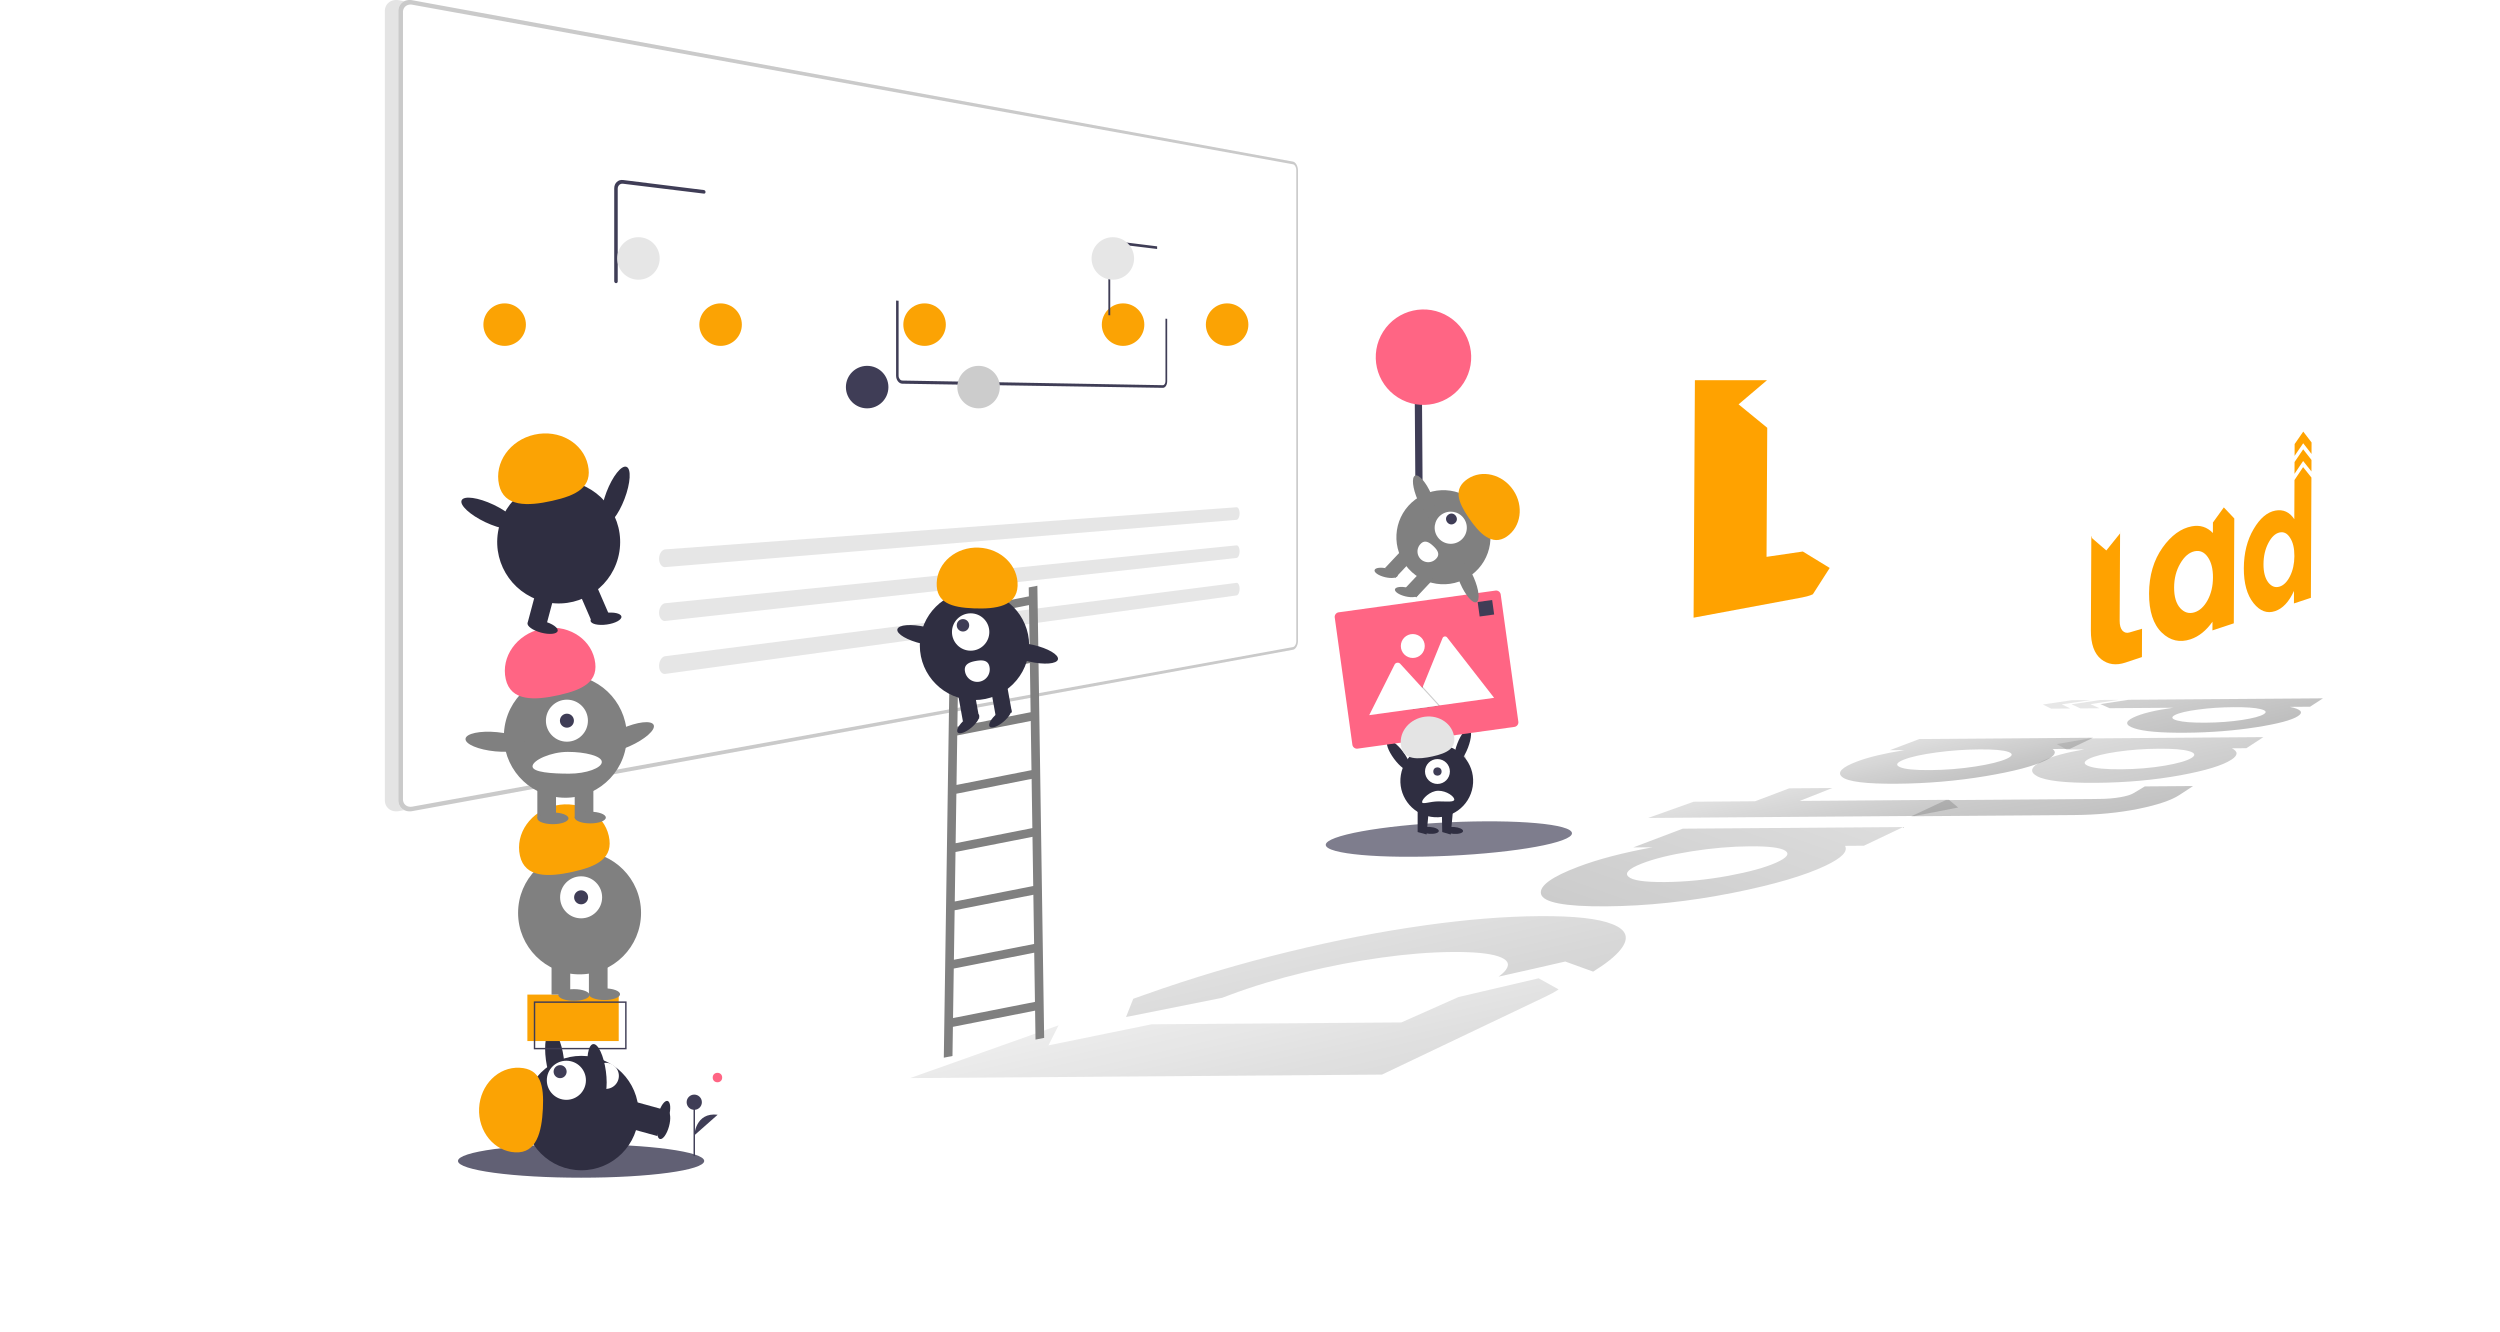 <?xml version="1.0" encoding="UTF-8" standalone="no"?>
<!-- Created with Inkscape (http://www.inkscape.org/) -->

<svg
   width="330.123mm"
   height="175.907mm"
   viewBox="0 0 330.123 175.907"
   version="1.1"
   id="svg5"
   inkscape:version="1.1.1 (c3084ef, 2021-09-22)"
   sodipodi:docname="datalad_hero_v4.svg"
   xmlns:inkscape="http://www.inkscape.org/namespaces/inkscape"
   xmlns:sodipodi="http://sodipodi.sourceforge.net/DTD/sodipodi-0.dtd"
   xmlns:xlink="http://www.w3.org/1999/xlink"
   xmlns="http://www.w3.org/2000/svg"
   xmlns:svg="http://www.w3.org/2000/svg">
  <sodipodi:namedview
     id="namedview7"
     pagecolor="#ffffff"
     bordercolor="#666666"
     borderopacity="1.0"
     inkscape:pageshadow="2"
     inkscape:pageopacity="0.0"
     inkscape:pagecheckerboard="0"
     inkscape:document-units="mm"
     showgrid="false"
     inkscape:lockguides="false"
     inkscape:zoom="0.56207382"
     inkscape:cx="703.64422"
     inkscape:cy="283.77055"
     inkscape:window-width="1312"
     inkscape:window-height="777"
     inkscape:window-x="0"
     inkscape:window-y="25"
     inkscape:window-maximized="0"
     inkscape:current-layer="layer1" />
  <defs
     id="defs2">
    <inkscape:path-effect
       effect="perspective-envelope"
       up_left_point="-142.046,-95.04"
       up_right_point="-76.833,-85.841"
       down_left_point="-142.046,-71.25"
       down_right_point="-76.833,-71.25"
       id="path-effect69874"
       is_visible="true"
       lpeversion="1"
       deform_type="perspective"
       horizontal_mirror="false"
       vertical_mirror="false"
       overflow_perspective="false" />
    <inkscape:path-effect
       effect="perspective-envelope"
       up_left_point="-278.409,-115.43"
       up_right_point="-176.5,-99.73"
       down_left_point="-278.409,-77.13"
       down_right_point="-176.5,-76.929"
       id="path-effect63678"
       is_visible="true"
       lpeversion="1"
       deform_type="perspective"
       horizontal_mirror="false"
       vertical_mirror="false"
       overflow_perspective="false" />
    <linearGradient
       inkscape:collect="always"
       id="linearGradient12067">
      <stop
         style="stop-color:#000000;stop-opacity:1;"
         offset="0"
         id="stop12063" />
      <stop
         style="stop-color:#000000;stop-opacity:0;"
         offset="1"
         id="stop12065" />
    </linearGradient>
    <inkscape:path-effect
       effect="perspective-envelope"
       up_left_point="-0.095,-6.406"
       up_right_point="74,0"
       down_left_point="2.286,70.825"
       down_right_point="75,32.377"
       id="path-effect11905"
       is_visible="true"
       lpeversion="1"
       deform_type="perspective"
       horizontal_mirror="false"
       vertical_mirror="false"
       overflow_perspective="false" />
    <inkscape:path-effect
       effect="perspective-envelope"
       up_left_point="0,-6.5"
       up_right_point="73.442,-1.7763568e-15"
       down_left_point="0,31.68"
       down_right_point="73.442,32.377"
       id="path-effect10672"
       is_visible="true"
       lpeversion="1"
       deform_type="perspective"
       horizontal_mirror="false"
       vertical_mirror="false"
       overflow_perspective="false" />
    <inkscape:path-effect
       effect="perspective-envelope"
       up_left_point="0.45,-8.634"
       up_right_point="73.491,1.112"
       down_left_point="0.45,41.035"
       down_right_point="73.491,31.289"
       id="path-effect8960"
       is_visible="true"
       lpeversion="1"
       deform_type="perspective"
       horizontal_mirror="true"
       vertical_mirror="false"
       overflow_perspective="false" />
    <inkscape:path-effect
       effect="envelope"
       id="path-effect8669"
       is_visible="true"
       lpeversion="1"
       yy="true"
       xx="true"
       bendpath1="M 0,0 H 73.442"
       bendpath2="M 73.442,0 V 32.377"
       bendpath3="M 0,32.377 H 73.442"
       bendpath4="M 0,0 V 32.377" />
    <linearGradient
       inkscape:collect="always"
       xlink:href="#linearGradient12067"
       id="linearGradient12069"
       x1="-56.59"
       y1="171.795"
       x2="122.623"
       y2="-17.486"
       gradientUnits="userSpaceOnUse" />
    <linearGradient
       inkscape:collect="always"
       xlink:href="#linearGradient12067"
       id="linearGradient12090"
       gradientUnits="userSpaceOnUse"
       x1="-53.462"
       y1="239.603"
       x2="115.495"
       y2="27.678" />
    <filter
       inkscape:collect="always"
       style="color-interpolation-filters:sRGB"
       id="filter12388"
       x="-0.022"
       y="-0.033"
       width="1.044"
       height="1.067">
      <feGaussianBlur
         inkscape:collect="always"
         stdDeviation="0.683"
         id="feGaussianBlur12390" />
    </filter>
    <linearGradient
       inkscape:collect="always"
       xlink:href="#linearGradient12067"
       id="linearGradient12411"
       gradientUnits="userSpaceOnUse"
       x1="-57.349"
       y1="483.077"
       x2="362.018"
       y2="231.552" />
    <linearGradient
       inkscape:collect="always"
       xlink:href="#linearGradient12067"
       id="linearGradient12413"
       gradientUnits="userSpaceOnUse"
       x1="-56.59"
       y1="171.795"
       x2="417.31"
       y2="347.989" />
    <linearGradient
       inkscape:collect="always"
       xlink:href="#linearGradient12067"
       id="linearGradient12415"
       gradientUnits="userSpaceOnUse"
       x1="-47.877"
       y1="233.853"
       x2="143.96"
       y2="-12.411" />
    <linearGradient
       inkscape:collect="always"
       xlink:href="#linearGradient12067"
       id="linearGradient12417"
       gradientUnits="userSpaceOnUse"
       x1="47.758"
       y1="87.127"
       x2="125.68"
       y2="-2.491" />
    <linearGradient
       inkscape:collect="always"
       xlink:href="#linearGradient12067"
       id="linearGradient12419"
       gradientUnits="userSpaceOnUse"
       x1="219.6"
       y1="554.373"
       x2="465.405"
       y2="339.873" />
    <linearGradient
       inkscape:collect="always"
       xlink:href="#linearGradient12067"
       id="linearGradient12421"
       gradientUnits="userSpaceOnUse"
       x1="26.03"
       y1="103.507"
       x2="118.207"
       y2="19.408" />
    <linearGradient
       inkscape:collect="always"
       xlink:href="#linearGradient12067"
       id="linearGradient12811"
       gradientUnits="userSpaceOnUse"
       x1="-56.59"
       y1="171.795"
       x2="122.623"
       y2="-17.486" />
    <linearGradient
       inkscape:collect="always"
       xlink:href="#linearGradient12067"
       id="linearGradient12813"
       gradientUnits="userSpaceOnUse"
       x1="-56.59"
       y1="171.795"
       x2="122.623"
       y2="-17.486" />
    <linearGradient
       inkscape:collect="always"
       xlink:href="#linearGradient12067"
       id="linearGradient12815"
       gradientUnits="userSpaceOnUse"
       x1="-56.59"
       y1="171.795"
       x2="122.623"
       y2="-17.486" />
    <linearGradient
       inkscape:collect="always"
       xlink:href="#linearGradient12067"
       id="linearGradient12817"
       gradientUnits="userSpaceOnUse"
       x1="-56.59"
       y1="171.795"
       x2="122.623"
       y2="-17.486" />
    <linearGradient
       inkscape:collect="always"
       xlink:href="#linearGradient12067"
       id="linearGradient12819"
       gradientUnits="userSpaceOnUse"
       x1="-56.59"
       y1="171.795"
       x2="122.623"
       y2="-17.486" />
    <linearGradient
       inkscape:collect="always"
       xlink:href="#linearGradient12067"
       id="linearGradient12821"
       gradientUnits="userSpaceOnUse"
       x1="-56.59"
       y1="171.795"
       x2="122.623"
       y2="-17.486" />
    <linearGradient
       inkscape:collect="always"
       xlink:href="#linearGradient12067"
       id="linearGradient12823"
       gradientUnits="userSpaceOnUse"
       x1="-56.59"
       y1="171.795"
       x2="122.623"
       y2="-17.486" />
    <filter
       inkscape:collect="always"
       style="color-interpolation-filters:sRGB"
       id="filter31521"
       x="-0.06"
       y="-0.271"
       width="1.12"
       height="1.543">
      <feGaussianBlur
         inkscape:collect="always"
         stdDeviation="7.37"
         id="feGaussianBlur31523" />
    </filter>
    <filter
       inkscape:collect="always"
       style="color-interpolation-filters:sRGB"
       id="filter53529"
       x="-0.113"
       y="-0.828"
       width="1.225"
       height="2.656">
      <feGaussianBlur
         inkscape:collect="always"
         stdDeviation="1.526"
         id="feGaussianBlur53531" />
    </filter>
  </defs>
  <g
     inkscape:label="Layer 1"
     inkscape:groupmode="layer"
     id="layer1"
     transform="translate(358.925,39.946)">
    <g
       id="g70428">
      <line
         x1="-171.63"
         y1="12.523"
         x2="-171.556"
         y2="23.427"
         fill="none"
         stroke="#3f3d56"
         stroke-miterlimit="10"
         stroke-width="0.955"
         id="line3637-9" />
      <path
         style="opacity:0.855;fill:#ffffff;fill-opacity:0.64;stroke:none;stroke-width:1.316;stroke-miterlimit:4;stroke-dasharray:none;stroke-dashoffset:0;stroke-opacity:1;filter:url(#filter31521)"
         d="m -341.209,118.043 c 0.497,-0.214 47.979,-14.921 105.515,-32.68 l 104.611,-32.291 42.297,0.106 42.297,0.106 -63.58,32.067 -63.58,32.067 -61.792,0.262 c -33.985,0.144 -71.89,0.373 -84.232,0.508 -14.167,0.155 -22.107,0.102 -21.536,-0.144 z"
         id="path31250" />
      <ellipse
         cx="167.604"
         cy="70.803"
         rx="16.257"
         ry="2.212"
         fill="#3f3d56"
         id="ellipse3533-4"
         style="opacity:0.82;mix-blend-mode:normal;stroke-width:0.096;filter:url(#filter53529)"
         transform="matrix(-1,0.047,0,1,0,-7.83)" />
      <path
         id="a0650842-7e0d-4738-afc6-e49dd139c2fd"
         data-name="Path 1"
         d="m -189.972,-18.608 -116.288,-21.306 a 1.786,1.786 0 0 0 -0.716,0.008 1.476,1.476 0 0 0 -0.587,0.274 1.381,1.381 0 0 0 -0.398,0.495 1.542,1.542 0 0 0 -0.146,0.669 V 65.714 a 1.543,1.543 0 0 0 0.146,0.669 1.381,1.381 0 0 0 0.397,0.495 1.476,1.476 0 0 0 0.587,0.275 1.786,1.786 0 0 0 0.716,0.009 l 116.289,-21.306 a 0.55,0.55 0 0 0 0.259,-0.131 0.984,0.984 0 0 0 0.211,-0.267 1.496,1.496 0 0 0 0.142,-0.364 1.748,1.748 0 0 0 0.052,-0.422 v -62.092 a 1.749,1.749 0 0 0 -0.052,-0.424 1.497,1.497 0 0 0 -0.142,-0.364 0.986,0.986 0 0 0 -0.211,-0.267 0.551,0.551 0 0 0 -0.259,-0.131 z"
         fill="#e4e4e4"
         style="stroke-width:0.222" />
      <path
         id="ab230013-2870-4714-bfc2-3c974790ba7e"
         data-name="Path 1"
         d="m -188.194,-18.608 -116.288,-21.306 a 1.786,1.786 0 0 0 -0.716,0.008 1.476,1.476 0 0 0 -0.587,0.274 1.381,1.381 0 0 0 -0.398,0.495 1.542,1.542 0 0 0 -0.146,0.669 V 65.714 a 1.543,1.543 0 0 0 0.146,0.669 1.381,1.381 0 0 0 0.397,0.495 1.476,1.476 0 0 0 0.587,0.275 1.786,1.786 0 0 0 0.716,0.009 l 116.289,-21.306 a 0.55,0.55 0 0 0 0.259,-0.131 0.984,0.984 0 0 0 0.211,-0.267 1.496,1.496 0 0 0 0.142,-0.364 1.748,1.748 0 0 0 0.052,-0.422 v -62.092 a 1.749,1.749 0 0 0 -0.052,-0.424 1.497,1.497 0 0 0 -0.142,-0.364 0.986,0.986 0 0 0 -0.211,-0.267 0.551,0.551 0 0 0 -0.259,-0.131 z"
         fill="#ffffff"
         style="stroke-width:0.222" />
      <path
         id="efb73e9a-ed9f-4c58-9f24-e2c56f2a395b"
         data-name="Path 2"
         d="m -188.194,-18.608 -116.288,-21.306 a 1.786,1.786 0 0 0 -0.716,0.008 1.476,1.476 0 0 0 -0.587,0.274 1.381,1.381 0 0 0 -0.398,0.495 1.542,1.542 0 0 0 -0.146,0.669 V 65.714 a 1.543,1.543 0 0 0 0.146,0.669 1.381,1.381 0 0 0 0.397,0.495 1.476,1.476 0 0 0 0.587,0.275 1.786,1.786 0 0 0 0.716,0.009 l 116.289,-21.306 a 0.55,0.55 0 0 0 0.259,-0.131 0.984,0.984 0 0 0 0.211,-0.267 1.496,1.496 0 0 0 0.142,-0.364 1.748,1.748 0 0 0 0.052,-0.422 v -62.092 a 1.749,1.749 0 0 0 -0.052,-0.424 1.497,1.497 0 0 0 -0.142,-0.364 0.986,0.986 0 0 0 -0.211,-0.267 0.551,0.551 0 0 0 -0.259,-0.131 z m 0.442,63.317 a 1.166,1.166 0 0 1 -0.035,0.283 0.998,0.998 0 0 1 -0.095,0.243 0.656,0.656 0 0 1 -0.141,0.178 0.367,0.367 0 0 1 -0.172,0.087 l -116.288,21.069 a 1.189,1.189 0 0 1 -0.477,-0.007 0.984,0.984 0 0 1 -0.391,-0.183 0.921,0.921 0 0 1 -0.264,-0.33 1.029,1.029 0 0 1 -0.097,-0.445 V -38.357 a 1.029,1.029 0 0 1 0.097,-0.445 0.921,0.921 0 0 1 0.264,-0.33 0.983,0.983 0 0 1 0.39,-0.184 1.189,1.189 0 0 1 0.477,-0.007 l 116.288,21.07 a 0.366,0.366 0 0 1 0.172,0.087 0.656,0.656 0 0 1 0.141,0.178 0.999,0.999 0 0 1 0.095,0.243 1.166,1.166 0 0 1 0.035,0.283 v 62.171 z"
         fill="#cacaca"
         style="stroke-width:0.222" />
      <g
         id="b5e30cc8-5ae1-449e-85b5-4004b80a7a56"
         data-name="b12ed9b2-cc32-4c4f-a9d5-2d1deb4d0e3e"
         transform="matrix(0.222,0,0,0.222,-325.01,-39.946)">
        <path
           id="a649d73e-ec59-4c3e-8cce-1f940f947e89"
           data-name="Path 14"
           d="m 425.164,454.051 a 2.96,2.96 0 0 0 -1.427,0.554 4.493,4.493 0 0 0 -1.158,1.251 6.417,6.417 0 0 0 -0.772,1.758 7.545,7.545 0 0 0 -0.267,2.082 7.013,7.013 0 0 0 0.3,1.987 5.277,5.277 0 0 0 0.78,1.58 3.515,3.515 0 0 0 1.147,1.023 2.6,2.6 0 0 0 1.4,0.315 l 339.804,-28.137 a 1.164,1.164 0 0 0 0.718,-0.329 2.717,2.717 0 0 0 0.59,-0.828 5.284,5.284 0 0 0 0.4,-1.2 7.289,7.289 0 0 0 0.156,-1.458 7.068,7.068 0 0 0 -0.132,-1.445 4.807,4.807 0 0 0 -0.384,-1.169 2.339,2.339 0 0 0 -0.574,-0.779 1.046,1.046 0 0 0 -0.714,-0.264 h -0.06 z"
           transform="translate(-182.271,-127.265)"
           fill="#e6e6e6" />
      </g>
      <g
         id="a3d56c43-6c72-48a5-a1aa-00d4337a9f01"
         data-name="e10bb4bc-6df1-41b6-ac46-84090840b498"
         transform="matrix(0.222,0,0,0.222,-325.01,-39.946)">
        <path
           id="fcd1be7c-dd66-4ef0-bebb-a6cb75017f49"
           data-name="Path 15"
           d="m 425.164,486.071 a 3.043,3.043 0 0 0 -1.427,0.593 4.679,4.679 0 0 0 -1.158,1.278 6.612,6.612 0 0 0 -0.772,1.779 7.623,7.623 0 0 0 -0.267,2.095 6.927,6.927 0 0 0 0.3,1.979 5.107,5.107 0 0 0 0.78,1.559 3.376,3.376 0 0 0 1.145,0.991 2.556,2.556 0 0 0 1.4,0.277 l 339.806,-37.486 a 1.2,1.2 0 0 0 0.718,-0.349 2.824,2.824 0 0 0 0.59,-0.845 5.418,5.418 0 0 0 0.4,-1.216 7.352,7.352 0 0 0 0.156,-1.463 7.015,7.015 0 0 0 -0.132,-1.442 4.692,4.692 0 0 0 -0.384,-1.158 2.249,2.249 0 0 0 -0.577,-0.76 1.021,1.021 0 0 0 -0.714,-0.245 h -0.06 z"
           transform="translate(-182.271,-127.265)"
           fill="#e6e6e6" />
      </g>
      <g
         id="b86b841b-6efa-4245-8922-ec58e5370162"
         data-name="e3c0a870-6a35-4470-a43f-0902a465f5fb"
         transform="matrix(0.222,0,0,0.222,-325.01,-39.946)">
        <path
           id="f8e452a4-70d1-4eed-9ead-ca836e74dca4"
           data-name="Path 16"
           d="m 425.164,517.573 a 3.132,3.132 0 0 0 -1.427,0.632 4.868,4.868 0 0 0 -1.158,1.31 6.81,6.81 0 0 0 -0.772,1.8 7.701,7.701 0 0 0 -0.267,2.101 6.843,6.843 0 0 0 0.3,1.97 4.944,4.944 0 0 0 0.78,1.538 3.246,3.246 0 0 0 1.145,0.96 2.519,2.519 0 0 0 1.4,0.239 l 339.806,-46.683 a 1.238,1.238 0 0 0 0.718,-0.368 2.934,2.934 0 0 0 0.59,-0.861 5.548,5.548 0 0 0 0.4,-1.227 7.415,7.415 0 0 0 0.156,-1.467 6.961,6.961 0 0 0 -0.132,-1.438 4.578,4.578 0 0 0 -0.384,-1.148 2.163,2.163 0 0 0 -0.577,-0.744 1,1 0 0 0 -0.714,-0.226 h -0.06 z"
           transform="translate(-182.271,-127.265)"
           fill="#e6e6e6" />
      </g>
      <g
         id="g8246"
         transform="matrix(1.117,-0.104,-0.003,1.019,-135.719,17.878)"
         inkscape:path-effect="#path-effect8669;#path-effect8960">
        <g
           id="g10670"
           inkscape:path-effect="#path-effect10672"
           transform="matrix(1.004,-0.149,-0.002,1.276,-38.39,-6.686)">
          <g
             id="layer8-6"
             inkscape:label="durr"
             style="display:inline"
             transform="translate(-10.076,-8.721)">
            <g
               aria-label="lad"
               transform="matrix(0.265,0,0,0.265,23.912,-45.389)"
               style="font-style:normal;font-variant:normal;font-weight:bold;font-stretch:normal;font-size:20px;line-height:25px;font-family:Arial;-inkscape-font-specification:'Arial, Bold';text-align:start;letter-spacing:0px;word-spacing:0px;writing-mode:lr-tb;text-anchor:start;display:inline;opacity:1;fill:#000000;fill-opacity:1;stroke:none;stroke-width:1px;stroke-linecap:butt;stroke-linejoin:miter;stroke-opacity:1"
               id="flowRoot4504-8-4-3"
               inkscape:export-xdpi="299.96201"
               inkscape:export-ydpi="299.96201">
              <path
                 d="m 283.431,314.356 c -0.002,11.402 -0.003,22.805 -0.005,34.209 5e-5,1.762 0.437,3.131 1.306,4.103 0.865,0.911 1.888,1.329 3.064,1.258 2.226,-0.136 3.018,-0.155 5.594,-0.324 0.003,3.618 0.005,7.236 0.008,10.855 -2.497,0.231 -4.746,0.428 -7.29,0.663 -4.19,0.379 -7.828,-0.76 -10.88,-3.458 -3.043,-2.745 -4.582,-6.72 -4.581,-11.891 0.002,-11.996 0.004,-23.991 0.007,-35.984 4.33,0.193 8.589,0.382 12.778,0.568 z"
                 style="font-style:normal;font-variant:normal;font-weight:bold;font-stretch:normal;font-size:96px;font-family:'Montserrat Alternates';-inkscape-font-specification:'Montserrat Alternates Bold';fill:#ffa200;fill-opacity:1"
                 id="path4584-3-4"
                 inkscape:connector-curvature="0"
                 sodipodi:nodetypes="cscsccscscc"
                 inkscape:original-d="m 95.601062,269.44343 -0.0011,38.5225 c -5.7e-5,1.984 0.513084,3.552 1.537084,4.704 1.024,1.088 2.240001,1.632 3.648004,1.632 2.688,0 3.65097,0.033 6.816,0.0205 l 0.0103,12.55209 c -5.1871,0.009 -3.85034,0.003 -8.842344,0.003 -4.928,0 -9.12,-1.632 -12.576,-4.896 -3.392,-3.264 -5.088,-7.712 -5.088,-13.344 v -39.1945 z" />
            </g>
            <path
               inkscape:connector-curvature="0"
               d="m 117.314,49.613 c -0.923,0.084 -1.768,-0.348 -2.527,-1.308 -0.773,-0.978 -1.166,-2.244 -1.166,-3.782 -4.3e-4,-1.539 0.381,-2.793 1.134,-3.75 0.739,-0.953 1.589,-1.406 2.542,-1.373 0.931,0.032 1.676,0.473 2.244,1.313 -4.5e-4,-1.325 -8.9e-4,-2.65 -7.1e-4,-3.974 0.338,-0.373 0.675,-0.744 1.009,-1.113 0.33,0.419 0.658,0.836 0.985,1.251 0.004,12.345 -3e-5,-0.129 0.003,12.215 -0.657,0.058 -1.322,0.117 -1.994,0.177 -1.1e-4,-0.424 -2.2e-4,-0.847 -4e-4,-1.271 -0.577,0.992 -1.317,1.534 -2.229,1.616 l 0,-3e-6 z m -1.379,-5.041 c 1.6e-4,0.811 0.194,1.469 0.578,1.972 0.381,0.486 0.82,0.711 1.317,0.681 0.49,-0.03 0.901,-0.303 1.233,-0.814 0.339,-0.52 0.507,-1.166 0.507,-1.941 -2e-4,-0.787 -0.169,-1.436 -0.508,-1.948 -0.333,-0.529 -0.748,-0.797 -1.248,-0.8 -0.506,-0.003 -0.946,0.265 -1.317,0.81 -0.374,0.549 -0.562,1.231 -0.562,2.042 z"
               style="font-style:normal;font-variant:normal;font-weight:bold;font-stretch:normal;font-size:96px;line-height:25px;font-family:'Montserrat Alternates';-inkscape-font-specification:'Montserrat Alternates Bold';text-align:start;letter-spacing:0px;word-spacing:0px;writing-mode:lr-tb;text-anchor:start;opacity:1;fill:#ffa200;fill-opacity:1;stroke:none;stroke-width:0.265px;stroke-linecap:butt;stroke-linejoin:miter;stroke-opacity:1"
               id="path4588-1-3"
               inkscape:export-xdpi="299.96201"
               inkscape:export-ydpi="299.96201"
               sodipodi:nodetypes="ssscscccccccsscscscsss"
               inkscape:original-d="m 75.669676,41.098735 c -1.608667,0 -3.048,-0.6858 -4.318,-2.0574 -1.27,-1.3716 -1.905,-3.0734 -1.905,-5.105399 0,-2.032 0.618067,-3.691467 1.8542,-4.9784 1.236133,-1.303867 2.683933,-1.9558 4.3434,-1.9558 1.659469,0 3.014136,0.5842 4.064003,1.7526 l 1.77e-4,-5.64119 1.905,-1.700293 1.905,1.700293 -1.77e-4,17.782389 h -3.81 v -1.8034 c -1.0668,1.337733 -2.413001,2.0066 -4.038603,2.0066 z m -2.3876,-7.010399 c 0,1.100666 0.3302,2.006599 0.9906,2.717799 0.6604,0.694267 1.430867,1.0414 2.3114,1.0414 0.880535,0 1.625603,-0.347133 2.235203,-1.0414 0.626533,-0.7112 0.9398,-1.617133 0.9398,-2.717799 0,-1.1176 -0.313267,-2.040467 -0.9398,-2.7686 -0.6096,-0.745067 -1.363134,-1.1176 -2.260603,-1.1176 -0.897467,0 -1.667933,0.372533 -2.3114,1.1176 -0.643467,0.745067 -0.9652,1.667933 -0.9652,2.7686 z" />
            <g
               aria-label="data"
               transform="matrix(0.265,0,0,0.265,-10.022,-59.474)"
               style="font-style:normal;font-variant:normal;font-weight:bold;font-stretch:normal;font-size:20px;line-height:25px;font-family:Arial;-inkscape-font-specification:'Arial, Bold';text-align:start;letter-spacing:0px;word-spacing:0px;writing-mode:lr-tb;text-anchor:start;opacity:1;fill:#333333;fill-opacity:1;stroke:none;stroke-width:1px;stroke-linecap:butt;stroke-linejoin:miter;stroke-opacity:1"
               id="flowRoot4504-6-1"
               inkscape:export-xdpi="299.96201"
               inkscape:export-ydpi="299.96201">
              <path
                 d="m 361.095,369.57 c -7.351,-0.254 -13.984,-3.045 -19.819,-8.472 -5.991,-5.572 -9.045,-12.711 -9.04,-21.307 0.005,-8.664 3.143,-15.161 9.289,-19.404 5.982,-4.13 12.711,-5.546 20.115,-4.363 5.594,0.894 10.344,3.348 14.303,7.322 4.2e-4,-1.399 8.8e-4,-2.798 0.001,-4.197 l 14.295,2.255 -0.011,48.452 -14.299,-0.52 0.001,-4.105 c -4.229,3.072 -9.159,4.535 -14.836,4.339 z m -11.444,-27.783 c -0.002,4.365 1.434,8.051 4.28,11.026 2.809,2.872 6.042,4.411 9.679,4.641 3.576,0.226 6.555,-0.878 8.962,-3.29 2.38,-2.446 3.56,-5.679 3.561,-9.719 0.001,-4.102 -1.177,-7.657 -3.554,-10.688 -2.405,-3.066 -5.417,-4.849 -9.062,-5.328 -3.708,-0.487 -6.945,0.52 -9.686,3.051 -2.776,2.498 -4.178,5.941 -4.18,10.307 z"
                 style="font-style:normal;font-variant:normal;font-weight:bold;font-stretch:normal;font-size:96px;font-family:'Montserrat Alternates';-inkscape-font-specification:'Montserrat Alternates Bold';fill:#ffffff;fill-opacity:1"
                 id="path4612-4-9"
                 inkscape:connector-curvature="0"
                 inkscape:original-d="m 171.53287,326.87793 q -9.888,0 -17.28,-7.392 -7.392,-7.392 -7.392,-19.392 0,-12.096 7.584,-19.296 7.584,-7.2 17.568,-7.2 7.776,0 13.536,5.184 v -4.32 h 14.496 v 51.648 h -14.496 v -4.224 q -6.144,4.992 -14.016,4.992 z m -10.176,-26.496 q 0,6.336 3.744,10.368 3.744,3.936 8.736,3.936 4.992,0 8.448,-3.936 3.456,-4.032 3.456,-10.272 0,-6.336 -3.456,-10.56 -3.456,-4.224 -8.544,-4.224 -5.088,0 -8.736,4.224 -3.648,4.128 -3.648,10.464 z" />
              <path
                 d="m 443.725,372.427 c -4.773,-0.165 -9.052,-2.368 -12.798,-6.672 -3.825,-4.395 -5.768,-10.053 -5.767,-16.902 1.7e-4,-6.903 1.994,-12.146 5.916,-15.672 3.838,-3.45 8.181,-4.755 12.99,-3.987 3.655,0.584 6.774,2.457 9.384,5.592 0,0.037 -1.3e-4,-3.448 -1e-4,-3.41 3.21,0.506 6.376,1.006 9.5,1.499 l 0.005,40.235 c -3.124,-0.108 -6.291,-0.217 -9.502,-0.328 l -4.7e-4,-3.962 c -2.786,2.521 -6.02,3.734 -9.728,3.606 z m -7.423,-22.247 c -2.2e-4,3.505 0.927,6.447 2.768,8.805 1.821,2.282 3.922,3.489 6.293,3.639 2.338,0.148 4.292,-0.776 5.874,-2.757 1.567,-2.013 2.345,-4.654 2.345,-7.938 -5e-5,-3.334 -0.779,-6.201 -2.346,-8.619 -1.582,-2.44 -3.558,-3.824 -5.941,-4.137 -2.417,-0.318 -4.519,0.56 -6.295,2.651 -1.794,2.06 -2.697,4.851 -2.697,8.356 z"
                 style="font-style:normal;font-variant:normal;font-weight:bold;font-stretch:normal;font-size:96px;font-family:'Montserrat Alternates';-inkscape-font-specification:'Montserrat Alternates Bold';fill:#ffffff;fill-opacity:1"
                 id="path4616-0-3"
                 inkscape:connector-curvature="0"
                 sodipodi:nodetypes="sssssccccccsscscssscs"
                 inkscape:original-d="m 264.91341,326.87793 c -6.592,0 -12.352,-2.464 -17.28,-7.392 -4.928,-4.928 -7.392,-11.392 -7.392,-19.392 0,-8.064 2.528,-14.496 7.584,-19.296 5.056,-4.8 10.912,-7.2 17.568,-7.2 5.184,0 9.696,1.728 13.536,5.184 v -4.32 h 14.496 v 52.44075 h -14.496 v -5.01675 c -4.096,3.328 -8.768,4.992 -14.016,4.992 z m -10.176,-26.496 c 0,4.224 1.248,7.68 3.744,10.368 2.496,2.624 5.408,3.936 8.736,3.936 3.328,0 6.144,-1.312 8.448,-3.936 2.304,-2.688 3.456,-6.112 3.456,-10.272 0,-4.224 -1.152,-7.744 -3.456,-10.56 -2.304,-2.816 -5.152,-4.224 -8.544,-4.224 -3.392,0 -6.304,1.408 -8.736,4.224 -2.432,2.752 -3.648,6.24 -3.648,10.464 z" />
              <path
                 d="m 398.905,370.465 c 0.001,-5.443 0.002,-10.887 0.003,-16.33 0.003,-15.183 0.005,-30.364 0.008,-45.543 4.329,0.84 8.586,1.666 12.775,2.479 -7e-5,0.547 -0.002,13.169 -0.002,13.717 l 10.348,1.633 c -2e-5,0.306 -5.7e-4,9.39 -4e-4,9.696 l -10.348,-1.36 c -5.8e-4,2.211 -0.003,17.559 -0.003,19.771 -2.4e-4,4.513 -0.001,9.026 -0.002,13.539 -2.077,1.828 -4.172,3.671 -6.283,5.529 l -6.494,-6.08"
                 style="font-style:normal;font-variant:normal;font-weight:bold;font-stretch:normal;font-size:96px;font-family:'Montserrat Alternates';-inkscape-font-specification:'Montserrat Alternates Bold';fill:#ffffff;fill-opacity:1"
                 id="path4614-2-0"
                 inkscape:connector-curvature="0"
                 sodipodi:nodetypes="cccccccccccc"
                 inkscape:original-d="m 209.3575,326.42845 4e-5,-17.79057 -7.6e-4,-49.632 14.49624,-10e-6 v 15.456 h 12.48 v 11.232 h -12.48 l -10e-4,22.272 -3e-5,15.24998 -7.24725,6.42519 -7.24724,-6.42519" />
            </g>
            <path
               style="font-style:normal;font-variant:normal;font-weight:bold;font-stretch:normal;font-size:192px;line-height:25px;font-family:Montserrat;-inkscape-font-specification:'Montserrat Bold';text-align:start;letter-spacing:0px;word-spacing:0px;writing-mode:lr-tb;text-anchor:start;fill:#ffffff;fill-opacity:1;stroke:none;stroke-width:0.134px;stroke-linecap:butt;stroke-linejoin:miter;stroke-opacity:1"
               d="m 61.784,15.22 -3.128,1.757 3.178,2.933 c 0.151,0.025 0.301,0.049 0.452,0.074 1.49,0.243 2.79,0.72 3.911,1.428 1.102,0.676 1.947,1.514 2.546,2.517 0.618,0.997 0.925,2.085 0.924,3.269 -7.73e-4,1.165 -0.284,2.174 -0.853,3.031 -0.574,0.865 -1.382,1.51 -2.431,1.932 -0.38,0.153 -0.782,0.271 -1.207,0.357 0.296,0.267 2.61,1.979 2.61,1.979 l -1.847,2.636 c 1.429,-0.164 2.729,-0.462 3.905,-0.893 2.093,-0.757 3.66,-1.861 4.736,-3.314 1.08,-1.426 1.614,-3.095 1.615,-5.026 0.001,-1.931 -0.52,-3.713 -1.575,-5.367 -1.074,-1.702 -2.614,-3.167 -4.654,-4.401 -2.082,-1.27 -4.571,-2.201 -7.512,-2.78 -0.223,-0.044 -0.446,-0.088 -0.67,-0.132 z"
               id="path1711-6-2-1-6"
               inkscape:connector-curvature="0"
               sodipodi:nodetypes="cccsccssscccccsccsc"
               inkscape:export-xdpi="299.96201"
               inkscape:export-ydpi="299.96201"
               inkscape:original-d="m 17.452682,8.7212544 -1.906485,1.9064846 1.940098,1.940098 h 0.282821 c 0.946542,0 1.789879,0.223753 2.529901,0.671209 0.740024,0.430247 1.316456,1.041043 1.729492,1.832696 0.430247,0.791651 0.645475,1.703714 0.645475,2.736304 0,1.015381 -0.197915,1.918919 -0.593741,2.710572 -0.395827,0.791653 -0.946686,1.40271 -1.652289,1.832957 -0.252626,0.154039 -0.518946,0.279256 -0.798045,0.378146 0.194754,0.207133 1.7463,1.536742 1.7463,1.536742 l -1.241054,2.325074 c 0.957959,-0.187072 1.84731,-0.490146 2.667767,-0.909914 1.497255,-0.757234 2.650383,-1.824061 3.459245,-3.200848 0.826073,-1.376788 1.239217,-2.951585 1.239217,-4.724198 0,-1.772614 -0.404618,-3.338623 -1.21348,-4.6982 C 25.479041,11.68159 24.343225,10.614499 22.880388,9.8572668 21.434762,9.1000353 19.765401,8.7212544 17.872319,8.7212544 Z" />
            <path
               inkscape:connector-curvature="0"
               d="m 107.381,50.513 c -1.263,0.114 -2.396,-0.327 -3.387,-1.342 -1.012,-1.037 -1.526,-2.47 -1.526,-4.283 1.1e-4,-1.827 0.528,-3.281 1.566,-4.344 1.016,-1.04 2.165,-1.53 3.438,-1.485 0.967,0.034 1.793,0.426 2.483,1.169 l 1e-5,-1.068 c 0.428,-0.429 0.853,-0.856 1.275,-1.28 0.416,0.459 0.829,0.914 1.239,1.366 l 0.001,10.65 c -0.827,0.073 -1.665,0.148 -2.514,0.223 l -7e-5,-0.883 c -0.737,0.76 -1.593,1.188 -2.574,1.277 z m -1.964,-5.643 c -10e-6,0.928 0.245,1.676 0.732,2.239 0.482,0.544 1.038,0.794 1.665,0.755 0.619,-0.038 1.136,-0.348 1.554,-0.924 0.415,-0.585 0.621,-1.31 0.621,-2.179 -8e-5,-0.882 -0.206,-1.616 -0.621,-2.204 -0.419,-0.594 -0.942,-0.894 -1.572,-0.898 -0.64,-0.004 -1.196,0.298 -1.666,0.91 -0.475,0.605 -0.714,1.373 -0.714,2.301 z"
               style="font-style:normal;font-variant:normal;font-weight:bold;font-stretch:normal;font-size:96px;line-height:25px;font-family:'Montserrat Alternates';-inkscape-font-specification:'Montserrat Alternates Bold';text-align:start;letter-spacing:0px;word-spacing:0px;writing-mode:lr-tb;text-anchor:start;opacity:1;fill:#ffa200;fill-opacity:1;stroke:none;stroke-width:0.265px;stroke-linecap:butt;stroke-linejoin:miter;stroke-opacity:1"
               id="path4586-7-9"
               sodipodi:nodetypes="ssssscccccccsscscssscs"
               inkscape:export-xdpi="299.96201"
               inkscape:export-ydpi="299.96201"
               inkscape:original-d="m 60.069768,41.098735 c -1.744133,0 -3.268133,-0.651933 -4.572,-1.9558 -1.303866,-1.303867 -1.9558,-3.014133 -1.9558,-5.130799 0,-2.1336 0.668867,-3.8354 2.0066,-5.1054 1.337734,-1.27 2.887134,-1.905 4.6482,-1.905 1.3716,0 2.5654,0.4572 3.5814,1.3716 l 2.88e-4,-1.35286 1.9175,-1.700476 1.9175,1.700476 1.12e-4,13.875059 h -3.8354 v -1.1176 c -1.083733,0.880531 -2.319866,1.3208 -3.7084,1.3208 z m -2.6924,-7.010399 c 0,1.117599 0.3302,2.031999 0.9906,2.743199 0.6604,0.694267 1.430867,1.0414 2.3114,1.0414 0.880534,0 1.6256,-0.347133 2.2352,-1.0414 0.6096,-0.7112 0.9144,-1.617133 0.9144,-2.717799 0,-1.1176 -0.3048,-2.048933 -0.9144,-2.794 -0.6096,-0.745067 -1.363133,-1.1176 -2.2606,-1.1176 -0.897466,0 -1.667933,0.372533 -2.3114,1.1176 -0.643466,0.728133 -0.9652,1.651 -0.9652,2.7686 z" />
            <path
               style="opacity:1;fill:#ffa200;fill-opacity:1;fill-rule:evenodd;stroke:none;stroke-width:1.058;stroke-linecap:butt;stroke-linejoin:miter;stroke-miterlimit:4;stroke-dasharray:none;stroke-opacity:0"
               d="m 119.54,34.909 c 0.338,-0.365 0.675,-0.728 1.009,-1.089 0.33,0.427 0.658,0.851 0.985,1.273 1.1e-4,0.389 2.3e-4,0.778 3.7e-4,1.168 -0.326,-0.417 -0.655,-0.836 -0.985,-1.258 -0.334,0.366 -0.671,0.734 -1.009,1.104 -1e-4,-0.399 -2.1e-4,-0.798 -3.4e-4,-1.198 z"
               id="rect2037-8"
               inkscape:connector-curvature="0"
               sodipodi:nodetypes="ccccccc"
               inkscape:original-d="m 79.708456,20.517949 1.905,-1.7 1.905,1.7 V 22.218 l -1.905,-1.700015 -1.905,1.700015 z" />
            <path
               style="display:inline;opacity:1;fill:#ffa200;fill-opacity:1;fill-rule:evenodd;stroke:none;stroke-width:1.058;stroke-linecap:butt;stroke-linejoin:miter;stroke-miterlimit:4;stroke-dasharray:none;stroke-opacity:0"
               d="m 119.539,33.085 1.009,-1.066 c 0.33,0.434 0.658,0.866 0.985,1.296 1.1e-4,0.389 2.2e-4,0.778 3.7e-4,1.167 -0.326,-0.424 -0.655,-0.851 -0.985,-1.281 l -1.009,1.081 c 1e-5,0.025 -3.6e-4,-1.223 -3.4e-4,-1.198 z"
               id="rect2037-6-9"
               inkscape:connector-curvature="0"
               sodipodi:nodetypes="ccccccc"
               inkscape:original-d="m 79.708456,17.927898 1.905,-1.7 1.905,1.7 v 1.700051 l -1.905,-1.700015 -1.905,1.700015 z" />
          </g>
          <g
             id="layer9-1"
             inkscape:label="L"
             transform="translate(-10.076,-8.721)">
            <path
               style="font-style:normal;font-variant:normal;font-weight:bold;font-stretch:normal;font-size:192px;line-height:25px;font-family:Montserrat;-inkscape-font-specification:'Montserrat Bold';text-align:start;letter-spacing:0px;word-spacing:0px;writing-mode:lr-tb;text-anchor:start;fill:#ffa200;fill-opacity:1;stroke:none;stroke-width:0.134px;stroke-linecap:butt;stroke-linejoin:miter;stroke-opacity:1"
               d="m 48.84,12.67 c -0.009,8.034 -0.017,16.07 -0.025,24.109 0,0 11.896,0.434 12.789,0.464 0.882,0.03 1.252,-0.076 1.252,-0.076 l 1.971,-2.283 -3.178,-2.295 -4.271,-0.3 0.012,-13.102 -1.552,-1.396 -1.838,-1.652 -9.94e-4,-5.23e-4 c 2.33e-4,2.12e-4 1.696,-0.912 3.337,-1.794 l -8.497,-1.674 z"
               id="path1711-6-2-1-9-2"
               inkscape:connector-curvature="0"
               sodipodi:nodetypes="cczcccccccccc"
               inkscape:export-xdpi="299.96201"
               inkscape:export-ydpi="299.96201"
               inkscape:original-d="m 10.076211,8.721255 v 18.096381 c 0,0 6.723806,0.0017 7.275896,0 0.552089,-0.0017 0.786041,-0.100838 0.786041,-0.100838 l 1.26597,-1.979505 -2.025955,-1.740245 h -2.577755 v -10.42921 l -0.89967,-0.899934 -1.040165,-1.040164 -5.55e-4,-2.68e-4 c 1.3e-4,1.33e-4 0.957608,-0.957398 1.906482,-1.906223 z" />
          </g>
        </g>
      </g>
      <g
         id="g11903"
         transform="matrix(1.771,-0.673,1.389,0.01,-229.685,102.417)"
         inkscape:path-effect="#path-effect11905"
         style="opacity:0.469;mix-blend-mode:normal;fill:url(#linearGradient12069);fill-opacity:1;filter:url(#filter12388)">
        <g
           id="layer8-8"
           inkscape:label="durr"
           style="display:inline;fill:url(#linearGradient12821);fill-opacity:1"
           transform="translate(-10.076,-8.721)">
          <g
             aria-label="lad"
             transform="matrix(0.265,0,0,0.265,23.912,-45.389)"
             style="font-style:normal;font-variant:normal;font-weight:bold;font-stretch:normal;font-size:20px;line-height:25px;font-family:Arial;-inkscape-font-specification:'Arial, Bold';text-align:start;letter-spacing:0px;word-spacing:0px;writing-mode:lr-tb;text-anchor:start;display:inline;opacity:1;fill:url(#linearGradient12811);fill-opacity:1;stroke:none;stroke-width:1px;stroke-linecap:butt;stroke-linejoin:miter;stroke-opacity:1"
             id="flowRoot4504-8-4-4"
             inkscape:export-xdpi="299.96201"
             inkscape:export-ydpi="299.96201">
            <path
               d="m 154.868,287.113 1.631,52.869 c 0.084,2.723 0.552,4.694 1.398,5.909 0.839,1.121 1.797,1.427 2.872,0.928 2.029,-0.942 2.749,-1.232 5.086,-2.335 l 0.522,16.649 c -3.844,2.045 -2.843,1.507 -6.622,3.505 -3.837,2.029 -7.258,1.522 -10.226,-1.612 -2.975,-3.224 -4.61,-8.894 -4.859,-16.959 l -1.732,-56.127 z"
               style="font-style:normal;font-variant:normal;font-weight:bold;font-stretch:normal;font-size:96px;font-family:'Montserrat Alternates';-inkscape-font-specification:'Montserrat Alternates Bold';fill:url(#linearGradient12411);fill-opacity:1"
               id="path4584-3-3"
               inkscape:connector-curvature="0"
               sodipodi:nodetypes="cscsccscscc"
               inkscape:original-d="m 95.601062,269.44343 -0.0011,38.5225 c -5.7e-5,1.984 0.513084,3.552 1.537084,4.704 1.024,1.088 2.240001,1.632 3.648004,1.632 2.688,0 3.65097,0.033 6.816,0.0205 l 0.0103,12.55209 c -5.1871,0.009 -3.85034,0.003 -8.842344,0.003 -4.928,0 -9.12,-1.632 -12.576,-4.896 -3.392,-3.264 -5.088,-7.712 -5.088,-13.344 v -39.1945 z" />
          </g>
          <path
             inkscape:connector-curvature="0"
             d="m 81.603,42.935 c -0.769,0.407 -1.499,0.03 -2.185,-1.159 -0.701,-1.215 -1.092,-2.976 -1.163,-5.263 -0.071,-2.286 0.197,-4.258 0.792,-5.887 0.582,-1.613 1.278,-2.512 2.079,-2.719 0.779,-0.201 1.418,0.247 1.926,1.325 l -0.18,-5.816 0.783,-1.88 0.865,1.577 0.549,17.783 -1.631,0.856 -0.057,-1.859 c -0.432,1.624 -1.022,2.643 -1.779,3.043 z m -1.385,-7.02 c 0.037,1.198 0.23,2.113 0.575,2.741 0.341,0.603 0.719,0.805 1.132,0.612 0.407,-0.19 0.735,-0.71 0.988,-1.558 0.257,-0.86 0.367,-1.853 0.332,-2.988 -0.036,-1.152 -0.204,-2.054 -0.508,-2.71 -0.3,-0.684 -0.657,-0.963 -1.074,-0.83 -0.423,0.135 -0.779,0.652 -1.065,1.558 -0.29,0.916 -0.417,1.976 -0.38,3.174 z"
             style="font-style:normal;font-variant:normal;font-weight:bold;font-stretch:normal;font-size:96px;line-height:25px;font-family:'Montserrat Alternates';-inkscape-font-specification:'Montserrat Alternates Bold';text-align:start;letter-spacing:0px;word-spacing:0px;writing-mode:lr-tb;text-anchor:start;opacity:1;fill:url(#linearGradient12417);fill-opacity:1;stroke:none;stroke-width:0.265px;stroke-linecap:butt;stroke-linejoin:miter;stroke-opacity:1"
             id="path4588-1-6"
             inkscape:export-xdpi="299.96201"
             inkscape:export-ydpi="299.96201"
             sodipodi:nodetypes="ssscscccccccsscscscsss"
             inkscape:original-d="m 75.669676,41.098735 c -1.608667,0 -3.048,-0.6858 -4.318,-2.0574 -1.27,-1.3716 -1.905,-3.0734 -1.905,-5.105399 0,-2.032 0.618067,-3.691467 1.8542,-4.9784 1.236133,-1.303867 2.683933,-1.9558 4.3434,-1.9558 1.659469,0 3.014136,0.5842 4.064003,1.7526 l 1.77e-4,-5.64119 1.905,-1.700293 1.905,1.700293 -1.77e-4,17.782389 h -3.81 v -1.8034 c -1.0668,1.337733 -2.413001,2.0066 -4.038603,2.0066 z m -2.3876,-7.010399 c 0,1.100666 0.3302,2.006599 0.9906,2.717799 0.6604,0.694267 1.430867,1.0414 2.3114,1.0414 0.880535,0 1.625603,-0.347133 2.235203,-1.0414 0.626533,-0.7112 0.9398,-1.617133 0.9398,-2.717799 0,-1.1176 -0.313267,-2.040467 -0.9398,-2.7686 -0.6096,-0.745067 -1.363134,-1.1176 -2.260603,-1.1176 -0.897467,0 -1.667933,0.372533 -2.3114,1.1176 -0.643467,0.745067 -0.9652,1.667933 -0.9652,2.7686 z" />
          <g
             aria-label="data"
             transform="matrix(0.265,0,0,0.265,-10.022,-59.474)"
             style="font-style:normal;font-variant:normal;font-weight:bold;font-stretch:normal;font-size:20px;line-height:25px;font-family:Arial;-inkscape-font-specification:'Arial, Bold';text-align:start;letter-spacing:0px;word-spacing:0px;writing-mode:lr-tb;text-anchor:start;opacity:1;fill:url(#linearGradient12815);fill-opacity:1;stroke:none;stroke-width:1px;stroke-linecap:butt;stroke-linejoin:miter;stroke-opacity:1"
             id="flowRoot4504-6-5"
             inkscape:export-xdpi="299.96201"
             inkscape:export-ydpi="299.96201">
            <path
               d="m 234.767,358.645 c -7.359,1.901 -14.198,-0.519 -20.423,-7.505 -6.449,-7.238 -9.978,-18.003 -10.413,-32.098 -0.438,-14.208 2.487,-25.709 8.604,-34.264 5.899,-8.251 12.636,-12.235 20.105,-12.175 5.589,0.045 10.382,2.781 14.447,8.108 l -0.206,-6.661 13.891,0.052 2.348,76.081 -13.782,3.506 -0.201,-6.513 c -3.973,6.164 -8.741,10.016 -14.37,11.47 z m -12.871,-41.344 c 0.218,7.065 1.855,12.606 4.872,16.572 2.962,3.794 6.267,5.303 9.891,4.59 3.544,-0.698 6.419,-3.337 8.657,-7.876 2.202,-4.571 3.191,-10.036 2.994,-16.446 -0.201,-6.509 -1.524,-11.833 -3.995,-16.018 -2.509,-4.248 -5.563,-6.304 -9.192,-6.115 -3.713,0.193 -6.899,2.668 -9.525,7.482 -2.674,4.789 -3.919,10.746 -3.701,17.811 z"
               style="font-style:normal;font-variant:normal;font-weight:bold;font-stretch:normal;font-size:96px;font-family:'Montserrat Alternates';-inkscape-font-specification:'Montserrat Alternates Bold';fill:url(#linearGradient12413);fill-opacity:1"
               id="path4612-4-6"
               inkscape:connector-curvature="0"
               inkscape:original-d="m 171.53287,326.87793 q -9.888,0 -17.28,-7.392 -7.392,-7.392 -7.392,-19.392 0,-12.096 7.584,-19.296 7.584,-7.2 17.568,-7.2 7.776,0 13.536,5.184 v -4.32 h 14.496 v 51.648 h -14.496 v -4.224 q -6.144,4.992 -14.016,4.992 z m -10.176,-26.496 q 0,6.336 3.744,10.368 3.744,3.936 8.736,3.936 4.992,0 8.448,-3.936 3.456,-4.032 3.456,-10.272 0,-6.336 -3.456,-10.56 -3.456,-4.224 -8.544,-4.224 -5.088,0 -8.736,4.224 -3.648,4.128 -3.648,10.464 z" />
            <path
               d="m 312.249,338.636 c -4.229,1.092 -8.142,-1.046 -11.698,-6.551 -3.651,-5.653 -5.676,-13.779 -6,-24.264 -0.326,-10.569 1.23,-19.093 4.599,-25.44 3.278,-6.176 7.089,-9.185 11.385,-9.151 3.245,0.026 6.065,2.116 8.488,6.21 l -0.158,-5.119 8.29,0.031 1.852,59.985 -8.223,2.125 -0.184,-5.945 c -2.311,4.551 -5.084,7.276 -8.35,8.119 z m -7.622,-31.699 c 0.164,5.325 1.129,9.545 2.875,12.632 1.722,2.967 3.636,4.227 5.732,3.814 2.061,-0.406 3.729,-2.32 5.019,-5.719 1.273,-3.436 1.828,-7.603 1.676,-12.53 -0.154,-5.003 -0.965,-9.113 -2.444,-12.357 -1.496,-3.282 -3.293,-4.883 -5.403,-4.773 -2.147,0.112 -3.967,1.956 -5.445,5.566 -1.499,3.575 -2.174,8.043 -2.009,13.367 z"
               style="font-style:normal;font-variant:normal;font-weight:bold;font-stretch:normal;font-size:96px;font-family:'Montserrat Alternates';-inkscape-font-specification:'Montserrat Alternates Bold';fill:url(#linearGradient12813);fill-opacity:1"
               id="path4616-0-2"
               inkscape:connector-curvature="0"
               sodipodi:nodetypes="sssssccccccsscscssscs"
               inkscape:original-d="m 264.91341,326.87793 c -6.592,0 -12.352,-2.464 -17.28,-7.392 -4.928,-4.928 -7.392,-11.392 -7.392,-19.392 0,-8.064 2.528,-14.496 7.584,-19.296 5.056,-4.8 10.912,-7.2 17.568,-7.2 5.184,0 9.696,1.728 13.536,5.184 v -4.32 h 14.496 v 52.44075 h -14.496 v -5.01675 c -4.096,3.328 -8.768,4.992 -14.016,4.992 z m -10.176,-26.496 c 0,4.224 1.248,7.68 3.744,10.368 2.496,2.624 5.408,3.936 8.736,3.936 3.328,0 6.144,-1.312 8.448,-3.936 2.304,-2.688 3.456,-6.112 3.456,-10.272 0,-4.224 -1.152,-7.744 -3.456,-10.56 -2.304,-2.816 -5.152,-4.224 -8.544,-4.224 -3.392,0 -6.304,1.408 -8.736,4.224 -2.432,2.752 -3.648,6.24 -3.648,10.464 z" />
            <path
               d="m 271.356,348.547 -0.786,-25.476 -2.194,-71.071 12.047,0.967 0.655,21.211 9.573,0.036 0.459,14.881 -9.557,0.497 0.943,30.565 0.646,20.929 -5.559,10.405 -6.369,-7.545"
               style="font-style:normal;font-variant:normal;font-weight:bold;font-stretch:normal;font-size:96px;font-family:'Montserrat Alternates';-inkscape-font-specification:'Montserrat Alternates Bold';fill:url(#linearGradient12419);fill-opacity:1"
               id="path4614-2-05"
               inkscape:connector-curvature="0"
               sodipodi:nodetypes="cccccccccccc"
               inkscape:original-d="m 209.3575,326.42845 4e-5,-17.79057 -7.6e-4,-49.632 14.49624,-10e-6 v 15.456 h 12.48 v 11.232 h -12.48 l -10e-4,22.272 -3e-5,15.24998 -7.24725,6.42519 -7.24724,-6.42519" />
          </g>
          <path
             style="font-style:normal;font-variant:normal;font-weight:bold;font-stretch:normal;font-size:192px;line-height:25px;font-family:Montserrat;-inkscape-font-specification:'Montserrat Bold';text-align:start;letter-spacing:0px;word-spacing:0px;writing-mode:lr-tb;text-anchor:start;fill:url(#linearGradient12415);fill-opacity:1;stroke:none;stroke-width:0.134px;stroke-linecap:butt;stroke-linejoin:miter;stroke-opacity:1"
             d="m 25.565,3.662 -3.524,3.806 3.834,4.249 0.52,0.008 c 1.707,0.025 3.198,0.499 4.489,1.407 1.26,0.853 2.238,2.044 2.95,3.573 0.73,1.509 1.122,3.251 1.183,5.241 0.06,1.957 -0.196,3.736 -0.774,5.35 -0.585,1.635 -1.441,2.975 -2.581,4.022 -0.414,0.381 -0.857,0.71 -1.327,0.993 0.346,0.358 3.005,2.507 3.005,2.507 l -1.907,5.084 c 1.576,-0.767 2.99,-1.71 4.253,-2.828 2.225,-1.953 3.844,-4.292 4.912,-7.035 1.067,-2.683 1.542,-5.592 1.444,-8.775 -0.098,-3.182 -0.738,-5.982 -1.939,-8.443 C 38.872,10.27 37.144,8.212 34.868,6.643 32.516,5.005 29.695,4.019 26.337,3.729 Z"
             id="path1711-6-2-1-5"
             inkscape:connector-curvature="0"
             sodipodi:nodetypes="cccsccssscccccsccsc"
             inkscape:export-xdpi="299.96201"
             inkscape:export-ydpi="299.96201"
             inkscape:original-d="m 17.452682,8.7212544 -1.906485,1.9064846 1.940098,1.940098 h 0.282821 c 0.946542,0 1.789879,0.223753 2.529901,0.671209 0.740024,0.430247 1.316456,1.041043 1.729492,1.832696 0.430247,0.791651 0.645475,1.703714 0.645475,2.736304 0,1.015381 -0.197915,1.918919 -0.593741,2.710572 -0.395827,0.791653 -0.946686,1.40271 -1.652289,1.832957 -0.252626,0.154039 -0.518946,0.279256 -0.798045,0.378146 0.194754,0.207133 1.7463,1.536742 1.7463,1.536742 l -1.241054,2.325074 c 0.957959,-0.187072 1.84731,-0.490146 2.667767,-0.909914 1.497255,-0.757234 2.650383,-1.824061 3.459245,-3.200848 0.826073,-1.376788 1.239217,-2.951585 1.239217,-4.724198 0,-1.772614 -0.404618,-3.338623 -1.21348,-4.6982 C 25.479041,11.68159 24.343225,10.614499 22.880388,9.8572668 21.434762,9.1000353 19.765401,8.7212544 17.872319,8.7212544 Z" />
          <path
             inkscape:connector-curvature="0"
             d="m 73.128,47.416 c -1.11,0.587 -2.137,0.29 -3.07,-0.93 -0.959,-1.253 -1.49,-3.279 -1.576,-6.053 -0.086,-2.797 0.322,-5.179 1.205,-7.107 0.86,-1.877 1.86,-2.945 2.987,-3.236 0.852,-0.22 1.592,0.141 2.228,1.063 l -0.049,-1.603 1.046,-2.265 1.13,1.703 0.49,15.872 -2.158,1.133 -0.041,-1.324 c -0.606,1.375 -1.334,2.296 -2.191,2.749 z M 71.126,39.493 c 0.043,1.409 0.297,2.467 0.755,3.169 0.452,0.671 0.954,0.874 1.504,0.617 0.541,-0.252 0.978,-0.879 1.317,-1.876 0.334,-1.005 0.479,-2.156 0.439,-3.459 -0.041,-1.324 -0.254,-2.363 -0.642,-3.125 -0.393,-0.771 -0.864,-1.072 -1.418,-0.896 -0.564,0.18 -1.041,0.799 -1.429,1.865 -0.393,1.058 -0.57,2.297 -0.526,3.706 z"
             style="font-style:normal;font-variant:normal;font-weight:bold;font-stretch:normal;font-size:96px;line-height:25px;font-family:'Montserrat Alternates';-inkscape-font-specification:'Montserrat Alternates Bold';text-align:start;letter-spacing:0px;word-spacing:0px;writing-mode:lr-tb;text-anchor:start;opacity:1;fill:url(#linearGradient12421);fill-opacity:1;stroke:none;stroke-width:0.265px;stroke-linecap:butt;stroke-linejoin:miter;stroke-opacity:1"
             id="path4586-7-7"
             sodipodi:nodetypes="ssssscccccccsscscssscs"
             inkscape:export-xdpi="299.96201"
             inkscape:export-ydpi="299.96201"
             inkscape:original-d="m 60.069768,41.098735 c -1.744133,0 -3.268133,-0.651933 -4.572,-1.9558 -1.303866,-1.303867 -1.9558,-3.014133 -1.9558,-5.130799 0,-2.1336 0.668867,-3.8354 2.0066,-5.1054 1.337734,-1.27 2.887134,-1.905 4.6482,-1.905 1.3716,0 2.5654,0.4572 3.5814,1.3716 l 2.88e-4,-1.35286 1.9175,-1.700476 1.9175,1.700476 1.12e-4,13.875059 h -3.8354 v -1.1176 c -1.083733,0.880531 -2.319866,1.3208 -3.7084,1.3208 z m -2.6924,-7.010399 c 0,1.117599 0.3302,2.031999 0.9906,2.743199 0.6604,0.694267 1.430867,1.0414 2.3114,1.0414 0.880534,0 1.6256,-0.347133 2.2352,-1.0414 0.6096,-0.7112 0.9144,-1.617133 0.9144,-2.717799 0,-1.1176 -0.3048,-2.048933 -0.9144,-2.794 -0.6096,-0.745067 -1.363133,-1.1176 -2.2606,-1.1176 -0.897466,0 -1.667933,0.372533 -2.3114,1.1176 -0.643466,0.728133 -0.9652,1.651 -0.9652,2.7686 z" />
          <path
             style="opacity:1;fill:url(#linearGradient12817);fill-opacity:1;fill-rule:evenodd;stroke:none;stroke-width:1.058;stroke-linecap:butt;stroke-linejoin:miter;stroke-miterlimit:4;stroke-dasharray:none;stroke-opacity:0"
             d="m 82.79,20.741 0.784,-1.839 0.866,1.616 0.053,1.7 -0.865,-1.59 -0.784,1.866 z"
             id="rect2037-5"
             inkscape:connector-curvature="0"
             sodipodi:nodetypes="ccccccc"
             inkscape:original-d="m 79.708456,20.517949 1.905,-1.7 1.905,1.7 V 22.218 l -1.905,-1.700015 -1.905,1.700015 z" />
          <path
             style="display:inline;opacity:1;fill:url(#linearGradient12819);fill-opacity:1;fill-rule:evenodd;stroke:none;stroke-width:1.058;stroke-linecap:butt;stroke-linejoin:miter;stroke-miterlimit:4;stroke-dasharray:none;stroke-opacity:0"
             d="m 82.708,18.07 0.786,-1.798 0.867,1.656 0.053,1.7 -0.866,-1.63 -0.785,1.825 z"
             id="rect2037-6-3"
             inkscape:connector-curvature="0"
             sodipodi:nodetypes="ccccccc"
             inkscape:original-d="m 79.708456,17.927898 1.905,-1.7 1.905,1.7 v 1.700051 l -1.905,-1.700015 -1.905,1.700015 z" />
        </g>
        <g
           id="layer9-3"
           inkscape:label="L"
           transform="translate(-10.076,-8.721)"
           style="fill:url(#linearGradient12823);fill-opacity:1">
          <path
             style="font-style:normal;font-variant:normal;font-weight:bold;font-stretch:normal;font-size:192px;line-height:25px;font-family:Montserrat;-inkscape-font-specification:'Montserrat Bold';text-align:start;letter-spacing:0px;word-spacing:0px;writing-mode:lr-tb;text-anchor:start;fill:url(#linearGradient12090);fill-opacity:1;stroke:none;stroke-width:0.134px;stroke-linecap:butt;stroke-linejoin:miter;stroke-opacity:1"
             d="M 9.982,2.315 11.312,45.48 c 0,0 14.21,-3.613 15.236,-3.878 1.007,-0.26 1.422,-0.572 1.422,-0.572 L 30.072,36.452 26.349,33.58 21.384,34.483 20.68,11.642 18.768,9.613 16.481,7.186 16.48,7.185 C 16.48,7.185 18.457,5.156 20.351,3.211 Z"
             id="path1711-6-2-1-9-3"
             inkscape:connector-curvature="0"
             sodipodi:nodetypes="cczcccccccccc"
             inkscape:export-xdpi="299.96201"
             inkscape:export-ydpi="299.96201"
             inkscape:original-d="m 10.076211,8.721255 v 18.096381 c 0,0 6.723806,0.0017 7.275896,0 0.552089,-0.0017 0.786041,-0.100838 0.786041,-0.100838 l 1.26597,-1.979505 -2.025955,-1.740245 h -2.577755 v -10.42921 l -0.89967,-0.899934 -1.040165,-1.040164 -5.55e-4,-2.68e-4 c 1.3e-4,1.33e-4 0.957608,-0.957398 1.906482,-1.906223 z" />
        </g>
      </g>
      <path
         d="m -165.677,59.378 a 0.12,0.12 0 0 1 0.115,0.088 l 0.193,0.716 a 0.119,0.119 0 0 1 -0.115,0.15 h -3.669 a 0.119,0.119 0 0 1 -0.113,-0.158 l 0.248,-0.716 a 0.119,0.119 0 0 1 0.113,-0.08 z"
         fill="#cccccc"
         id="path3426"
         style="stroke-width:0.112" />
      <ellipse
         cx="133.977"
         cy="113.852"
         rx="0.754"
         ry="2.403"
         transform="matrix(-0.934,-0.357,-0.357,0.934,0,0)"
         fill="#2f2e41"
         id="ellipse3515"
         style="stroke-width:0.112" />
      <circle
         cx="156.932"
         cy="89.441"
         r="4.806"
         transform="matrix(-0.987,-0.16,-0.16,0.987,0,0)"
         fill="#2f2e41"
         id="circle3517"
         style="stroke-width:0.112" />
      <polygon
         points="743.058,473.14 743.035,447.932 729.952,447.932 732.512,476.005 "
         fill="#2f2e41"
         id="polygon3519"
         transform="matrix(-0.112,0,0,0.112,-88.505,16.934)" />
      <polygon
         points="714.058,473.14 714.512,448.005 701.428,448.005 703.988,476.078 "
         fill="#2f2e41"
         id="polygon3521"
         transform="matrix(-0.112,0,0,0.112,-88.505,16.934)" />
      <ellipse
         cx="161.46"
         cy="81.744"
         rx="1.217"
         ry="0.456"
         transform="matrix(-0.997,-0.073,-0.073,0.997,0,0)"
         fill="#2f2e41"
         id="ellipse3523"
         style="stroke-width:0.112" />
      <circle
         cx="169.111"
         cy="61.931"
         r="1.643"
         fill="#ffffff"
         id="circle3525"
         style="stroke-width:0.112"
         transform="scale(-1,1)" />
      <circle
         cx="169.111"
         cy="61.931"
         r="0.548"
         fill="#3f3d56"
         id="circle3527"
         style="stroke-width:0.112"
         transform="scale(-1,1)" />
      <ellipse
         cx="55.459"
         cy="175.741"
         rx="2.403"
         ry="0.754"
         transform="matrix(-0.594,-0.804,-0.804,0.594,0,0)"
         fill="#2f2e41"
         id="ellipse3529"
         style="stroke-width:0.112" />
      <path
         d="m -166.888,65.626 c 0,-0.388 -0.998,-1.153 -2.106,-1.153 -1.108,0 -2.146,1.091 -2.146,1.479 0,0.388 1.039,-0.075 2.146,-0.075 1.108,0 2.106,0.137 2.106,-0.251 z"
         fill="#ffffff"
         id="path3531"
         style="stroke-width:0.112" />
      <path
         d="m -179.653,58.911 20.699,-2.869 a 0.615,0.615 0 0 0 0.524,-0.693 l -2.327,-16.785 a 0.615,0.615 0 0 0 -0.693,-0.524 l -20.699,2.869 a 0.615,0.615 0 0 0 -0.524,0.693 l 2.327,16.785 a 0.615,0.615 0 0 0 0.693,0.524 z"
         fill="#fba304"
         id="path3533"
         style="fill:#ff6584;fill-opacity:1;stroke-width:0.088" />
      <path
         d="m -172.238,53.673 10.567,-1.465 a 0.217,0.217 0 0 0 0.039,-0.009 l -6.198,-7.964 a 0.353,0.353 0 0 0 -0.609,0.084 l -2.549,6.274 -0.122,0.3 z"
         fill="#ffffff"
         id="path3535"
         style="stroke-width:0.088" />
      <polygon
         points="742.864,286.679 744.609,284.77 745.481,283.815 746.872,287.235 759.722,318.879 718.63,313.183 "
         opacity="0.2"
         style="isolation:isolate"
         id="polygon3537"
         transform="matrix(-0.088,0,0,0.088,-105.534,25.675)" />
      <path
         d="m -178.122,54.489 9.14,-1.267 -2.128,-2.327 -0.153,-0.168 -2.773,-3.033 a 0.471,0.471 0 0 0 -0.699,0.055 0.421,0.421 0 0 0 -0.028,0.046 z"
         fill="#ffffff"
         id="path3539"
         style="stroke-width:0.088" />
      <circle
         cx="172.367"
         cy="45.359"
         r="1.58"
         fill="#ffffff"
         id="circle3541"
         style="stroke-width:0.088"
         transform="scale(-1,1)" />
      <rect
         x="165.671"
         y="16.738"
         width="1.932"
         height="1.932"
         transform="matrix(-0.991,0.137,0.137,0.991,0,0)"
         fill="#3f3d56"
         id="rect3543"
         style="stroke-width:0.088" />
      <path
         d="m -173.895,58.679 c -0.388,-1.738 0.852,-3.494 2.771,-3.922 1.918,-0.428 3.788,0.633 4.176,2.371 0.388,1.738 -0.883,2.379 -2.802,2.807 -1.918,0.428 -3.757,0.482 -4.145,-1.256 z"
         fill="#f2f2f2"
         id="path3545"
         style="fill:#e4e4e4;fill-opacity:1;stroke-width:0.112" />
      <ellipse
         cx="164.654"
         cy="81.97"
         rx="1.217"
         ry="0.456"
         transform="matrix(-0.997,-0.073,-0.073,0.997,0,0)"
         fill="#2f2e41"
         id="ellipse3547"
         style="stroke-width:0.112" />
      <circle
         cx="-75.088"
         cy="153.798"
         r="6.213"
         fill="#2f2e41"
         id="circle3615-1"
         style="fill:#808080;fill-opacity:1;stroke-width:0.079"
         transform="rotate(53.544)" />
      <rect
         x="98.452"
         y="-146.22"
         width="1.888"
         height="3.382"
         transform="rotate(-136.716)"
         fill="#2f2e41"
         id="rect3617-3"
         style="fill:#808080;fill-opacity:1;stroke-width:0.079" />
      <rect
         x="102.227"
         y="-146.22"
         width="1.888"
         height="3.382"
         transform="rotate(-136.717)"
         fill="#2f2e41"
         id="rect3619-2"
         style="fill:#808080;fill-opacity:1;stroke-width:0.079" />
      <ellipse
         cx="-162.976"
         cy="75.155"
         rx="1.573"
         ry="0.59"
         transform="rotate(13.283)"
         fill="#2f2e41"
         id="ellipse3621-2"
         style="fill:#808080;fill-opacity:1;stroke-width:0.079" />
      <ellipse
         cx="-159.775"
         cy="77.003"
         rx="1.573"
         ry="0.59"
         transform="rotate(13.283)"
         fill="#2f2e41"
         id="ellipse3623-8"
         style="fill:#808080;fill-opacity:1;stroke-width:0.079" />
      <circle
         cx="-75.523"
         cy="152.278"
         r="2.123"
         fill="#ffffff"
         id="circle3625-6"
         style="stroke-width:0.079"
         transform="rotate(53.544)" />
      <circle
         cx="-76.395"
         cy="151.517"
         r="0.708"
         fill="#3f3d56"
         id="circle3627-2"
         style="stroke-width:0.079"
         transform="rotate(53.544)" />
      <path
         d="m -159.971,30.918 c 1.906,-1.292 2.295,-4.044 0.869,-6.147 -1.426,-2.103 -4.126,-2.761 -6.032,-1.47 -1.906,1.292 -1.277,3.022 0.148,5.125 1.426,2.103 3.109,3.783 5.014,2.492 z"
         fill="#fba304"
         id="path3629-6"
         style="stroke-width:0.079" />
      <ellipse
         cx="-166.865"
         cy="-44.673"
         rx="0.975"
         ry="3.107"
         transform="rotate(-23.546)"
         fill="#2f2e41"
         id="ellipse3631-0"
         style="fill:#808080;fill-opacity:1;stroke-width:0.079" />
      <ellipse
         cx="-166.117"
         cy="-32.332"
         rx="0.975"
         ry="3.107"
         transform="rotate(-23.546)"
         fill="#2f2e41"
         id="ellipse3633-8"
         style="fill:#808080;fill-opacity:1;stroke-width:0.079" />
      <path
         d="m -169.275,33.82 a 1.416,1.416 0 1 1 -2.061,-1.941 c 0.536,-0.569 1.108,-0.252 1.678,0.284 0.569,0.536 0.92,1.088 0.384,1.658 z"
         fill="#ffffff"
         id="path3635-8"
         style="stroke-width:0.079" />
      <circle
         cx="-140.517"
         cy="97.637"
         r="6.302"
         fill="#ff6584"
         id="circle3639-4"
         style="stroke-width:0.093"
         transform="rotate(32.375)" />
      <g
         id="g63463">
        <ellipse
           cx="-95.78"
           cy="-221.101"
           rx="1.133"
           ry="3.609"
           transform="rotate(-77.09)"
           fill="#2f2e41"
           id="ellipse3448-9"
           style="stroke-width:0.172" />
        <path
           id="path3430-8"
           style="fill:#808080;fill-opacity:1;stroke:#808080;stroke-width:0.7;stroke-miterlimit:10;stroke-dasharray:none;stroke-opacity:1"
           d="m -221.842,96.907 0.443,-0.087 -0.885,-58.995 -0.443,0.087 0.018,1.177 -9.921,1.957 0.018,-1.184 -0.443,0.087 -0.885,59.344 0.443,-0.087 0.057,-3.848 11.542,-2.276 z m -0.638,-42.518 -10.381,2.047 0.108,-7.252 10.164,-2.005 z m 0.007,0.441 0.108,7.209 -10.61,2.092 0.108,-7.252 z m 0.115,7.65 0.108,7.209 -10.84,2.138 0.108,-7.252 z m 0.115,7.65 0.108,7.209 -11.07,2.183 0.108,-7.252 z m 0.115,7.65 0.108,7.209 -11.299,2.228 0.108,-7.252 z m -0.574,-38.251 0.108,7.209 -10.151,2.002 0.108,-7.252 z m -10.732,55.384 0.108,-7.252 11.312,-2.231 0.108,7.209 z" />
        <circle
           cx="-230.246"
           cy="45.275"
           r="7.218"
           fill="#2f2e41"
           id="circle3432-7"
           style="stroke-width:0.172" />
        <rect
           x="-233.532"
           y="9.201"
           width="2.193"
           height="3.929"
           transform="rotate(-10.261)"
           fill="#2f2e41"
           id="rect3434-2"
           style="stroke-width:0.172" />
        <rect
           x="-237.918"
           y="9.201"
           width="2.193"
           height="3.929"
           transform="rotate(-10.261)"
           fill="#2f2e41"
           id="rect3436-1"
           style="stroke-width:0.172" />
        <ellipse
           cx="-212.26"
           cy="-106.912"
           rx="1.827"
           ry="0.685"
           transform="rotate(-40.261)"
           fill="#2f2e41"
           id="ellipse3438-3"
           style="stroke-width:0.172" />
        <ellipse
           cx="-208.541"
           cy="-104.765"
           rx="1.827"
           ry="0.685"
           transform="rotate(-40.261)"
           fill="#2f2e41"
           id="ellipse3440-4"
           style="stroke-width:0.172" />
        <circle
           cx="-230.752"
           cy="43.51"
           r="2.467"
           fill="#ffffff"
           id="circle3442-9"
           style="stroke-width:0.172" />
        <circle
           cx="-231.766"
           cy="42.625"
           r="0.822"
           fill="#3f3d56"
           id="circle3444-3"
           style="stroke-width:0.172" />
        <path
           d="m -224.552,37.423 c 0.109,-2.672 -2.195,-4.936 -5.144,-5.056 -2.95,-0.12 -5.429,1.949 -5.537,4.622 -0.109,2.672 1.942,3.279 4.891,3.399 2.95,0.12 5.681,-0.293 5.79,-2.965 z"
           fill="#fba304"
           id="path3446-6"
           style="stroke-width:0.172" />
        <ellipse
           cx="-94.911"
           cy="-206.764"
           rx="1.133"
           ry="3.609"
           transform="rotate(-77.09)"
           fill="#2f2e41"
           id="ellipse3450-6"
           style="stroke-width:0.172" />
        <path
           d="m -228.264,48.12 a 1.645,1.645 0 1 1 -3.236,0.589 l -5.2e-4,-0.003 c -0.162,-0.894 0.529,-1.21 1.423,-1.372 0.894,-0.162 1.652,-0.108 1.814,0.786 z"
           fill="#ffffff"
           id="path3452-7"
           style="stroke-width:0.172" />
      </g>
      <g
         id="g63449">
        <ellipse
           cx="282.192"
           cy="113.357"
           rx="16.257"
           ry="2.212"
           fill="#3f3d56"
           id="ellipse3533"
           style="opacity:0.82;stroke-width:0.096"
           transform="scale(-1,1)" />
        <rect
           x="-178.482"
           y="233.038"
           width="2.295"
           height="4.112"
           transform="matrix(0.266,-0.964,-0.964,-0.266,0,0)"
           fill="#2f2e41"
           id="rect3535"
           style="fill:#2f2e41;fill-opacity:1;stroke-width:0.096" />
        <ellipse
           cx="232.608"
           cy="176.857"
           rx="0.717"
           ry="1.913"
           transform="matrix(-0.964,-0.266,-0.266,0.964,0,0)"
           fill="#2f2e41"
           id="ellipse3537"
           style="fill:#2f2e41;fill-opacity:1;stroke-width:0.096" />
        <ellipse
           cx="-60.692"
           cy="296.462"
           rx="3.777"
           ry="1.186"
           transform="matrix(-0.134,-0.991,-0.991,0.134,0,0)"
           fill="#2f2e41"
           id="ellipse3539"
           style="fill:#2f2e41;fill-opacity:1;stroke-width:0.096" />
        <circle
           cx="282.153"
           cy="107.033"
           r="7.555"
           fill="#2f2e41"
           id="circle3541-6"
           style="fill:#2f2e41;fill-opacity:1;stroke-width:0.096"
           transform="scale(-1,1)" />
        <rect
           x="-177.192"
           y="233.395"
           width="2.295"
           height="4.112"
           transform="matrix(0.266,-0.964,-0.964,-0.266,0,0)"
           fill="#2f2e41"
           id="rect3543-6"
           style="fill:#2f2e41;fill-opacity:1;stroke-width:0.096" />
        <ellipse
           cx="232.965"
           cy="175.566"
           rx="0.717"
           ry="1.913"
           transform="matrix(-0.964,-0.266,-0.266,0.964,0,0)"
           fill="#2f2e41"
           id="ellipse3545"
           style="fill:#2f2e41;fill-opacity:1;stroke-width:0.096" />
        <circle
           cx="284.136"
           cy="102.705"
           r="2.582"
           fill="#ffffff"
           id="circle3547"
           style="stroke-width:0.096"
           transform="scale(-1,1)" />
        <circle
           cx="284.962"
           cy="101.564"
           r="0.861"
           fill="#3f3d56"
           id="circle3549"
           style="stroke-width:0.096"
           transform="scale(-1,1)" />
        <path
           d="m -290.877,112.224 c -2.796,-0.14 -4.937,-2.755 -4.782,-5.841 0.154,-3.086 2.546,-5.474 5.342,-5.334 2.796,0.14 3.234,2.335 3.08,5.42 -0.154,3.086 -0.844,5.894 -3.639,5.754 z"
           fill="#fba304"
           id="path3551"
           style="stroke-width:0.096" />
        <path
           d="m -279.065,103.836 a 1.721,1.721 0 0 0 0.278,-3.431 c -0.948,-0.077 -1.206,0.676 -1.283,1.623 -0.077,0.948 0.057,1.732 1.005,1.808 z"
           fill="#ffffff"
           id="path3553"
           style="stroke-width:0.096" />
        <rect
           x="277.224"
           y="91.389"
           width="12.062"
           height="6.136"
           fill="#fba304"
           id="rect3607"
           style="stroke-width:0.096"
           transform="scale(-1,1)" />
        <rect
           x="276.28"
           y="92.385"
           width="12.062"
           height="6.136"
           fill="none"
           stroke="#3f3d56"
           stroke-miterlimit="10"
           stroke-width="0.191"
           id="rect3609"
           transform="scale(-1,1)" />
        <ellipse
           cx="-63.219"
           cy="291.186"
           rx="3.777"
           ry="1.186"
           transform="matrix(-0.134,-0.991,-0.991,0.134,0,0)"
           fill="#2f2e41"
           id="ellipse3641"
           style="fill:#2f2e41;fill-opacity:1;stroke-width:0.096" />
        <circle
           cx="264.187"
           cy="102.343"
           r="0.625"
           fill="#ff6584"
           id="circle3651"
           style="stroke-width:0.096"
           transform="scale(-1,1)" />
        <line
           x1="-267.249"
           y1="112.716"
           x2="-267.249"
           y2="105.6"
           fill="#3f3d56"
           stroke="#3f3d56"
           stroke-miterlimit="10"
           stroke-width="0.191"
           id="line3653" />
        <circle
           cx="267.249"
           cy="105.6"
           r="1.006"
           fill="#3f3d56"
           id="circle3655"
           style="stroke-width:0.096"
           transform="scale(-1,1)" />
        <path
           d="m -267.249,109.985 c 0,0 0.144,-3.092 3.091,-2.732"
           fill="#3f3d56"
           id="path3657"
           style="stroke-width:0.096" />
        <circle
           cx="-282.394"
           cy="80.6"
           r="8.118"
           fill="#2f2e41"
           id="circle3470"
           style="fill:#808080;fill-opacity:1;stroke-width:0.188" />
        <rect
           x="-286.093"
           y="86.97"
           width="2.466"
           height="4.418"
           fill="#2f2e41"
           id="rect3472"
           style="fill:#808080;fill-opacity:1;stroke-width:0.188" />
        <rect
           x="-281.161"
           y="86.97"
           width="2.466"
           height="4.418"
           fill="#2f2e41"
           id="rect3474"
           style="fill:#808080;fill-opacity:1;stroke-width:0.188" />
        <ellipse
           cx="-283.139"
           cy="91.44"
           rx="2.055"
           ry="0.771"
           fill="#2f2e41"
           id="ellipse3476"
           style="fill:#808080;fill-opacity:1;stroke-width:0.188" />
        <ellipse
           cx="-279.106"
           cy="91.338"
           rx="2.055"
           ry="0.771"
           fill="#2f2e41"
           id="ellipse3478"
           style="fill:#808080;fill-opacity:1;stroke-width:0.188" />
        <circle
           cx="-282.189"
           cy="78.545"
           r="2.774"
           fill="#ffffff"
           id="circle3480"
           style="stroke-width:0.188" />
        <circle
           cx="-282.189"
           cy="78.545"
           r="0.925"
           fill="#3f3d56"
           id="circle3482"
           style="stroke-width:0.188" />
        <path
           d="m -290.268,73.051 c -0.655,-2.935 1.44,-5.902 4.68,-6.625 3.24,-0.723 6.398,1.07 7.053,4.005 0.655,2.935 -1.492,4.018 -4.732,4.742 -3.24,0.723 -6.346,0.814 -7.001,-2.122 z"
           fill="#e6e6e6"
           id="path3484"
           style="fill:#fba304;fill-opacity:1;stroke-width:0.188" />
        <ellipse
           cx="-275.766"
           cy="-60.024"
           rx="4.059"
           ry="1.274"
           transform="rotate(-24.022)"
           fill="#2f2e41"
           id="ellipse3486"
           style="fill:#808080;fill-opacity:1;stroke-width:0.188" />
        <circle
           cx="-102.07"
           cy="-271.425"
           r="8.118"
           transform="rotate(-80.783)"
           fill="#2f2e41"
           id="circle3488"
           style="fill:#808080;stroke-width:0.188" />
        <rect
           x="-287.969"
           y="63.645"
           width="2.466"
           height="4.418"
           fill="#2f2e41"
           id="rect3490"
           style="fill:#808080;fill-opacity:1;stroke-width:0.188" />
        <rect
           x="-283.037"
           y="63.645"
           width="2.466"
           height="4.418"
           fill="#2f2e41"
           id="rect3492"
           style="fill:#808080;fill-opacity:1;stroke-width:0.188" />
        <ellipse
           cx="-285.914"
           cy="68.115"
           rx="2.055"
           ry="0.771"
           fill="#2f2e41"
           id="ellipse3494"
           style="fill:#808080;fill-opacity:1;stroke-width:0.188" />
        <ellipse
           cx="-280.982"
           cy="68.012"
           rx="2.055"
           ry="0.771"
           fill="#2f2e41"
           id="ellipse3496"
           style="fill:#808080;fill-opacity:1;stroke-width:0.188" />
        <circle
           cx="-284.064"
           cy="55.219"
           r="2.774"
           fill="#ffffff"
           id="circle3498"
           style="stroke-width:0.188" />
        <circle
           cx="-284.064"
           cy="55.219"
           r="0.925"
           fill="#3f3d56"
           id="circle3500"
           style="stroke-width:0.188" />
        <path
           d="m -292.144,49.725 c -0.655,-2.935 1.44,-5.902 4.68,-6.625 3.24,-0.723 6.398,1.07 7.053,4.005 0.655,2.935 -1.492,4.018 -4.732,4.742 -3.24,0.723 -6.346,0.814 -7.001,-2.122 z"
           fill="#fba304"
           id="path3502"
           style="fill:#ff6584;fill-opacity:1;stroke-width:0.188" />
        <ellipse
           cx="-85.862"
           cy="-286.501"
           rx="1.274"
           ry="4.059"
           transform="rotate(-84.499)"
           fill="#2f2e41"
           id="ellipse3504"
           style="fill:#808080;fill-opacity:1;stroke-width:0.188" />
        <path
           d="m -288.607,61.251 c 0,0.794 2.57,0.965 4.84,0.965 2.27,0 4.311,-0.751 4.311,-1.546 0,-0.794 -2.216,-1.331 -4.486,-1.331 -2.27,0 -4.665,1.117 -4.665,1.912 z"
           fill="#ffffff"
           id="path3506"
           style="stroke-width:0.188"
           sodipodi:nodetypes="sssss" />
        <ellipse
           cx="-122.939"
           cy="-250.25"
           rx="4.059"
           ry="1.274"
           transform="rotate(-69.082)"
           fill="#2f2e41"
           id="ellipse3454"
           style="stroke-width:0.188" />
        <circle
           cx="-76.888"
           cy="-276.405"
           r="8.118"
           transform="rotate(-80.783)"
           fill="#2f2e41"
           id="circle3456"
           style="stroke-width:0.188" />
        <rect
           x="-268.571"
           y="110.99"
           width="2.466"
           height="4.418"
           fill="#2f2e41"
           id="rect3458"
           style="stroke-width:0.188"
           transform="rotate(14.94)" />
        <rect
           x="-274.357"
           y="-77.474"
           width="2.466"
           height="4.418"
           fill="#2f2e41"
           id="rect3460"
           style="stroke-width:0.188"
           transform="rotate(-23.454)" />
        <ellipse
           cx="-266.516"
           cy="115.46"
           rx="2.055"
           ry="0.771"
           fill="#2f2e41"
           id="ellipse3462"
           style="stroke-width:0.188"
           transform="rotate(14.94)" />
        <ellipse
           cx="-281.997"
           cy="2.826"
           rx="2.055"
           ry="0.771"
           fill="#2f2e41"
           id="ellipse3464"
           style="stroke-width:0.188"
           transform="rotate(-7.941)" />
        <path
           d="m -293.027,24.071 c -0.655,-2.935 1.44,-5.902 4.68,-6.625 3.24,-0.723 6.398,1.07 7.053,4.005 0.655,2.935 -1.492,4.018 -4.732,4.742 -3.24,0.723 -6.346,0.814 -7.001,-2.122 z"
           fill="#fba304"
           id="path3466"
           style="stroke-width:0.188" />
        <ellipse
           cx="-151.28"
           cy="-253.968"
           rx="1.274"
           ry="4.059"
           transform="rotate(-64.626)"
           fill="#2f2e41"
           id="ellipse3468"
           style="stroke-width:0.188" />
      </g>
      <g
         id="g69872"
         transform="matrix(1.549,0,0,1.549,-75.064,124.343)"
         inkscape:path-effect="#path-effect69874">
        <path
           d="m -84.123,-72.999 -22.206,-0.351 c -0.295,-0.005 -0.535,-0.313 -0.536,-0.688 v -6.4 l 0.215,0.015 v 6.39 c 1.9e-4,0.225 0.144,0.409 0.321,0.413 l 22.206,0.396 c 0.122,0.002 0.221,-0.147 0.222,-0.334 v -5.336 l 0.147,0.01 0,5.329 c -2.33e-4,0.31 -0.165,0.559 -0.369,0.556 z"
           fill="#3f3d56"
           id="path3307-1"
           style="stroke-width:0.105"
           inkscape:original-d="m -87.93641,-72.883405 h -26.31715 a 0.52717215,0.52717215 0 0 1 -0.52657,-0.526568 v -4.960287 h 0.21063 v 4.960287 a 0.31628665,0.31628665 0 0 0 0.31594,0.315941 h 26.31715 a 0.31628665,0.31628665 0 0 0 0.31594,-0.315941 v -4.994946 h 0.21063 v 4.994946 a 0.52717215,0.52717215 0 0 1 -0.52657,0.526568 z" />
        <path
           x="-140.239"
           y="-78.476"
           width="61.842"
           height="0.211"
           fill="#3f3d56"
           id="rect3309-5"
           style="stroke-width:0.105"
           d="m -139.15,-82.829 61.349,4.285 v 0.213 l -61.349,-4.16 z"
           sodipodi:type="rect" />
        <circle
           id="a67a4451-c7cc-402c-b29d-5a705f3c9418-4"
           data-name="Ellipse 264"
           cx="-140.234"
           cy="-78.387"
           r="1.812"
           fill="#fba304"
           style="stroke-width:0.105" />
        <circle
           id="abdb3fbf-f68e-433e-a33f-153626b38c76-5"
           data-name="Ellipse 266"
           cx="-121.825"
           cy="-78.387"
           r="1.812"
           fill="#fba304"
           style="stroke-width:0.105" />
        <circle
           id="ac293633-0933-4e21-a8aa-bc27ca4fbccc-1"
           data-name="Ellipse 268"
           cx="-109.331"
           cy="-73.062"
           r="1.812"
           fill="#3f3d56"
           style="stroke-width:0.105" />
        <circle
           id="a0cd768d-b738-4d4b-9ab3-78ab535c7573-1"
           data-name="Ellipse 269"
           cx="-99.833"
           cy="-73.062"
           r="1.812"
           fill="#cccccc"
           style="stroke-width:0.105" />
        <circle
           id="b9eb3d2e-31e0-4fe2-be5c-79abb86bc227-4"
           data-name="Ellipse 270"
           cx="-104.436"
           cy="-78.387"
           r="1.812"
           fill="#fba304"
           style="stroke-width:0.105" />
        <circle
           id="aa04baac-fce0-420a-b86a-4a97f3079928-5"
           data-name="Ellipse 271"
           cx="-78.645"
           cy="-78.387"
           r="1.812"
           fill="#fba304"
           style="stroke-width:0.105" />
        <circle
           id="e92cf92c-058e-415c-ba96-766a57ee18d9-0"
           data-name="Ellipse 272"
           cx="-87.515"
           cy="-78.387"
           r="1.812"
           fill="#fba304"
           style="stroke-width:0.105" />
        <path
           d="m -130.744,-81.921 c -0.083,-0.006 -0.15,-0.082 -0.15,-0.171 v -7.916 c 4.7e-4,-0.443 0.335,-0.76 0.745,-0.709 l 6.902,0.857 c 0.181,0.022 0.181,0.327 0,0.305 l -6.902,-0.843 c -0.246,-0.03 -0.446,0.161 -0.446,0.426 v 7.901 c 0,0.088 -0.067,0.156 -0.149,0.15 z"
           fill="#3f3d56"
           id="path3321-9"
           style="stroke-width:0.105"
           inkscape:original-d="m -134.61645,-78.264946 a 0.10531901,0.10531901 0 0 1 -0.10531,-0.105314 v -5.198532 a 0.52717215,0.52717215 0 0 1 0.52657,-0.52657 h 5.12612 a 0.105315,0.105315 0 0 1 0,0.21063 h -5.12612 a 0.31628665,0.31628665 0 0 0 -0.31594,0.31594 v 5.198532 a 0.10532006,0.10532006 0 0 1 -0.10532,0.105314 z" />
        <circle
           id="b0a7c1c1-8f27-441f-a84a-e44462cc473e-4"
           data-name="Ellipse 265"
           cx="-128.828"
           cy="-84.029"
           r="1.812"
           fill="#e6e6e6"
           style="stroke-width:0.105" />
        <path
           d="m -88.609,-79.181 -0.16,-0.011 v -5.798 c 2.53e-4,-0.324 0.18,-0.565 0.4,-0.538 l 3.757,0.467 v 0.226 l -3.757,-0.459 c -0.132,-0.016 -0.24,0.128 -0.24,0.323 z"
           fill="#3f3d56"
           id="path3324-2"
           style="stroke-width:0.105"
           inkscape:original-d="m -94.07065,-78.37026 h -0.21063 v -5.198532 a 0.52717215,0.52717215 0 0 1 0.52657,-0.52657 h 5.12612 v 0.21063 h -5.12612 a 0.31628665,0.31628665 0 0 0 -0.31594,0.31594 z" />
        <circle
           id="b3140cf1-cdb8-48ff-81af-ce41ed4f5739-5"
           data-name="Ellipse 265"
           cx="-88.388"
           cy="-84.029"
           r="1.812"
           fill="#e6e6e6"
           style="stroke-width:0.105" />
      </g>
    </g>
  </g>
</svg>
